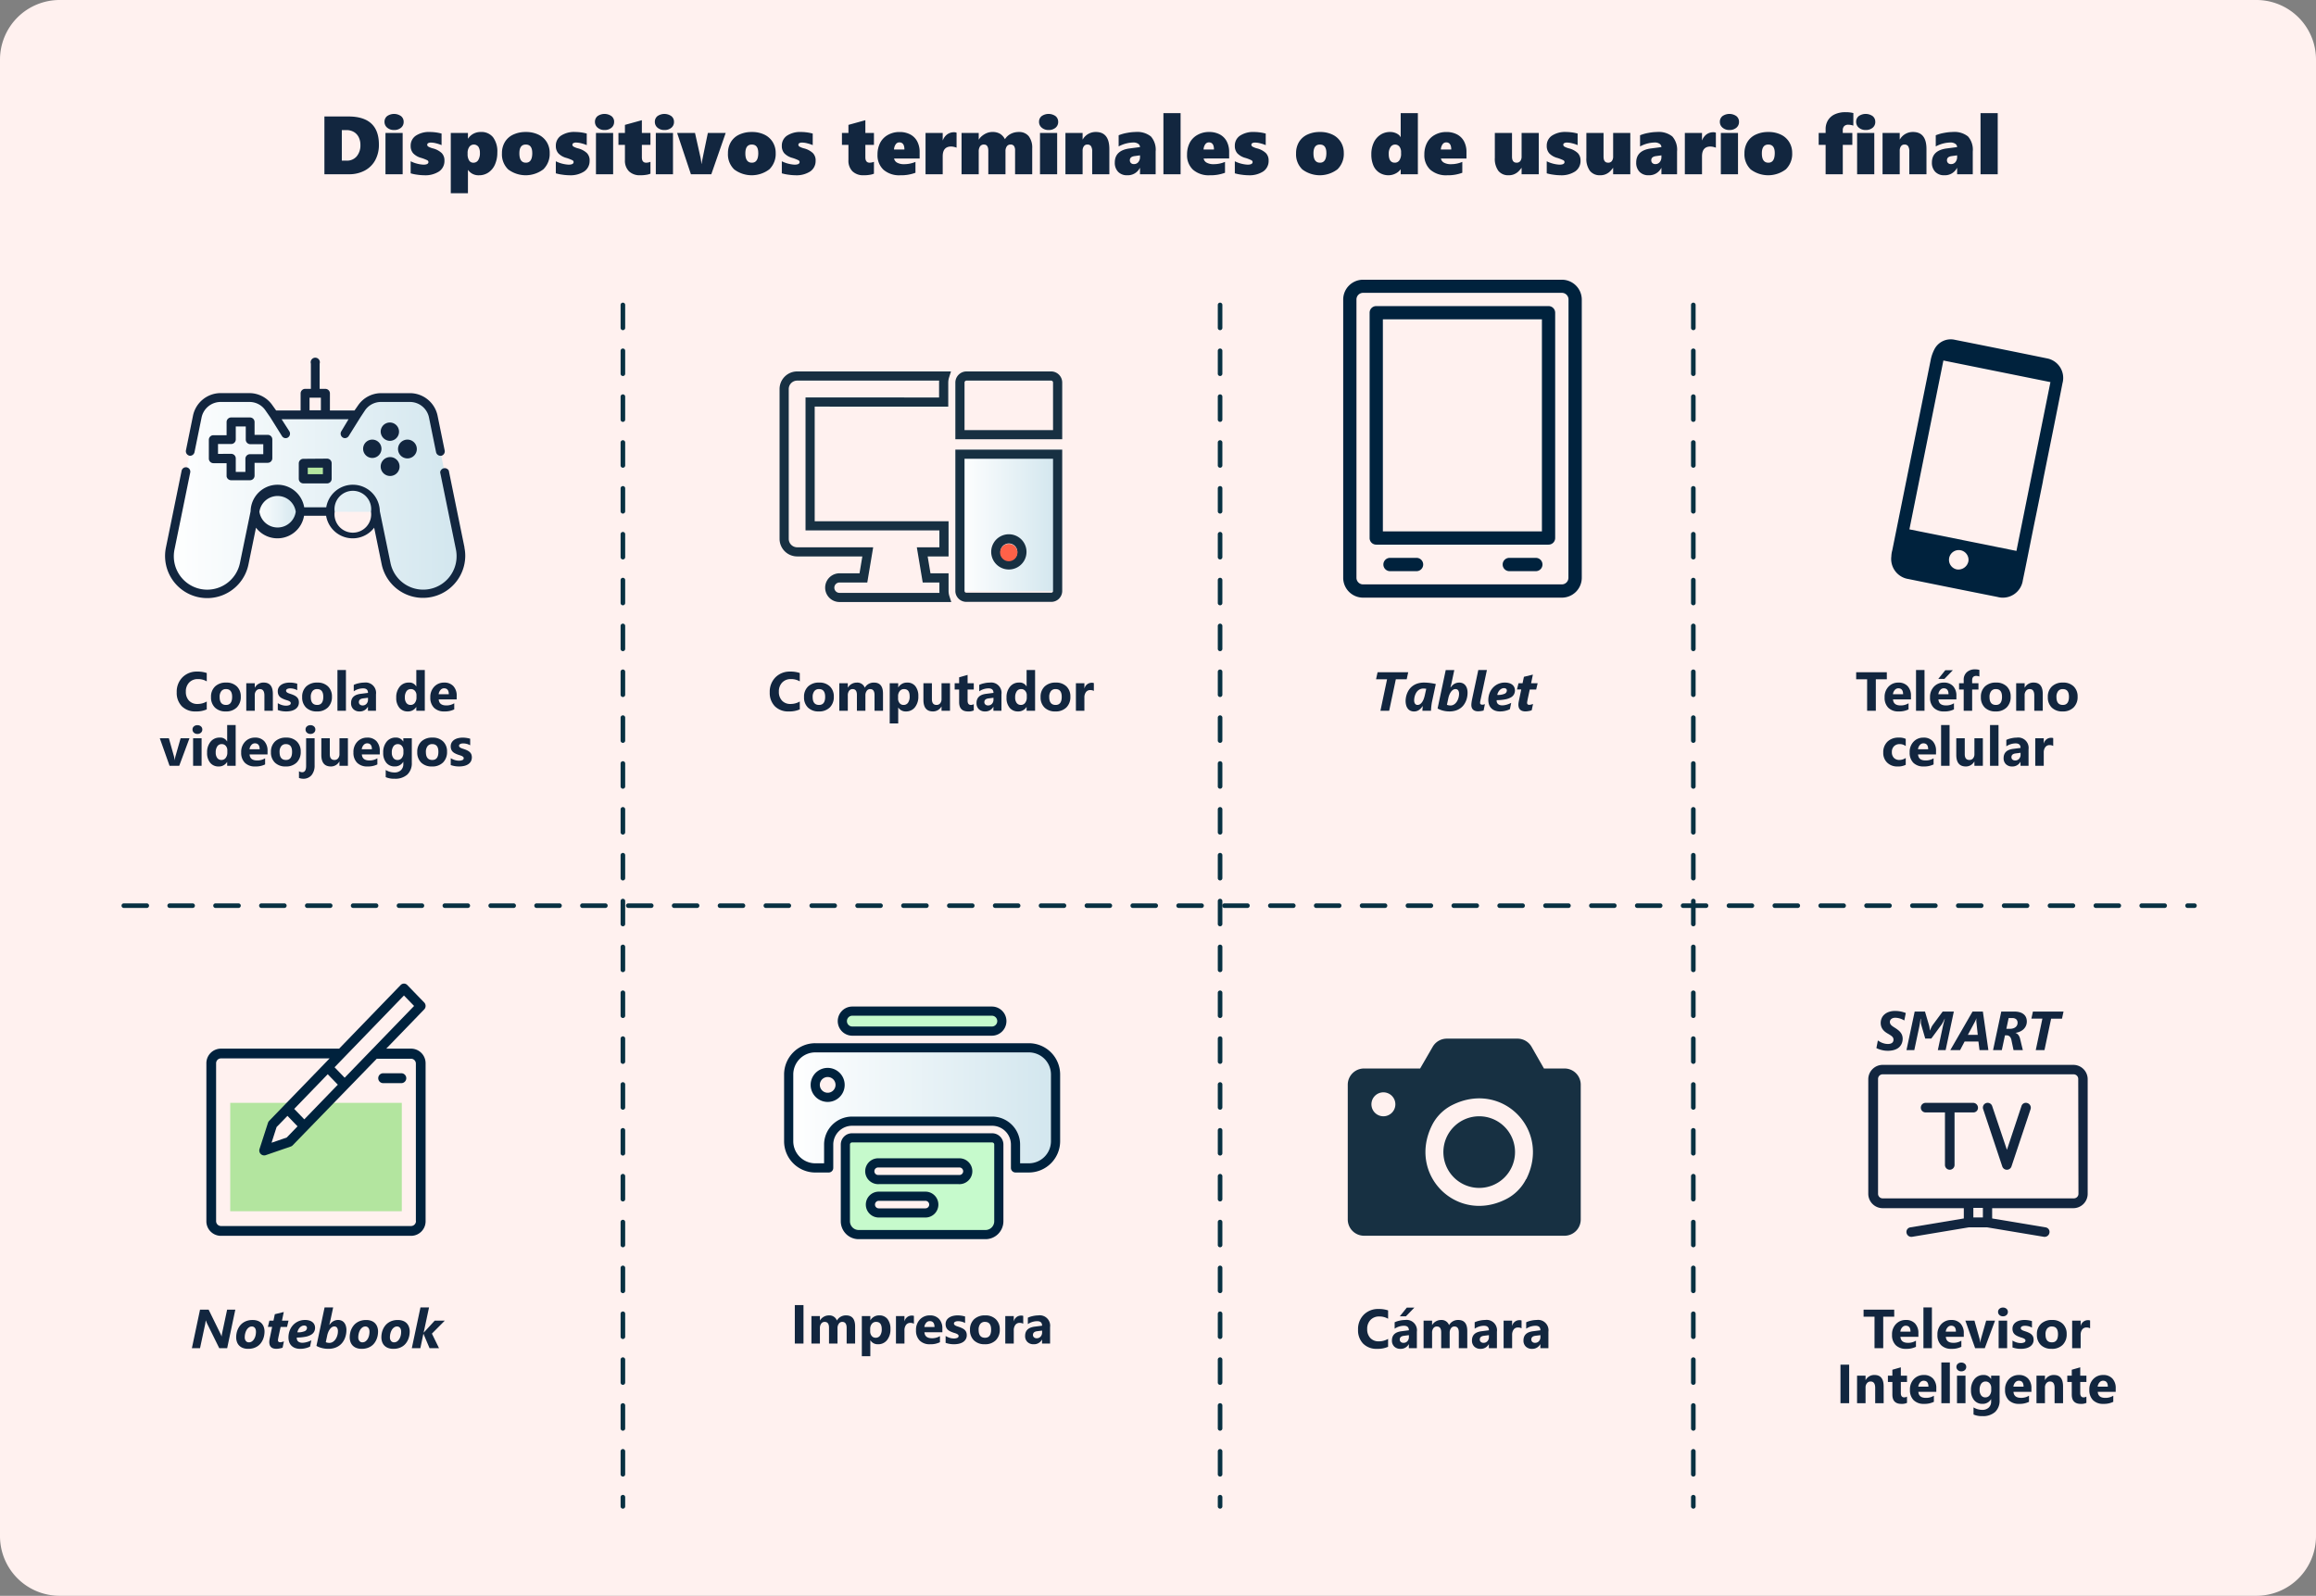 <svg xmlns="http://www.w3.org/2000/svg" xmlns:xlink="http://www.w3.org/1999/xlink" width="505" height="348" viewBox="0 0 505 348">
  <rect x="0" y="0" width="505" height="348" fill="#808080" stroke="none"/>
  <defs>
    <linearGradient id="linear-gradient" y1="0.499" x2="1" y2="0.499" gradientUnits="objectBoundingBox">
      <stop offset="0" stop-color="#fff"/>
      <stop offset="1" stop-color="#d2e6ee"/>
    </linearGradient>
    <linearGradient id="linear-gradient-2" x1="0" y1="0.5" x2="1" y2="0.5" xlink:href="#linear-gradient"/>
    <linearGradient id="linear-gradient-5" x1="0" y1="0.5" x2="1" y2="0.5" xlink:href="#linear-gradient"/>
  </defs>
  <g id="Grupo_1044832" data-name="Grupo 1044832" transform="translate(-810 -2037)">
    <path id="Trazado_773068" data-name="Trazado 773068" d="M13,0H492a13,13,0,0,1,13,13V335a13,13,0,0,1-13,13H13A13,13,0,0,1,0,335V13A13,13,0,0,1,13,0Z" transform="translate(810 2037)" fill="#fff1ef"/>
    <path id="Trazado_118062" data-name="Trazado 118062" d="M200.94,71.88l-5.88-28.77A5.17,5.17,0,0,0,190,39h-6.32a5.17,5.17,0,0,0-4.25,2.23l-1.07,1.54h-18l-1.07-1.54A5.17,5.17,0,0,0,155,39h-6.32a5.17,5.17,0,0,0-5.07,4.14l-5.88,28.77a8.243,8.243,0,0,0,16.15,3.31l2.34-11.33h26.25l2.34,11.33a8.243,8.243,0,0,0,16.15-3.31Z" transform="translate(709.408 2084.727)" fill="url(#linear-gradient)"/>
    <path id="Trazado_773081" data-name="Trazado 773081" d="M4.92,0A4.92,4.92,0,1,1,0,4.92,4.92,4.92,0,0,1,4.92,0Z" transform="translate(865.608 2143.666)" fill="url(#linear-gradient-2)"/>
    <path id="Trazado_773082" data-name="Trazado 773082" d="M4.92,0A4.92,4.92,0,1,1,0,4.92,4.92,4.92,0,0,1,4.92,0Z" transform="translate(882.018 2143.666)" fill="url(#linear-gradient-2)"/>
    <path id="Trazado_118064" data-name="Trazado 118064" d="M166.74,53.29h5.17v3.36h-5.17Z" transform="translate(709.408 2084.727)" fill="#b3e59f"/>
    <path id="Trazado_118065" data-name="Trazado 118065" d="M201.88,71.69,198.45,54.9a1,1,0,0,0-1.88.39L200,72.07a7.428,7.428,0,0,1,.15,1.48A7.28,7.28,0,0,1,185.73,75l-2.32-11.25a5.88,5.88,0,0,0-11.68-.85h-4.81a5.88,5.88,0,0,0-11.68.85L152.92,75a7.284,7.284,0,1,1-14.27-2.93l3.42-16.75a.959.959,0,1,0-1.88-.38l-3.42,16.75a9.184,9.184,0,0,0,18,3.66l1.64-8a5.88,5.88,0,0,0,10.48-2.6h4.81a5.88,5.88,0,0,0,10.48,2.6l1.64,8a9.21,9.21,0,0,0,18.22-1.84,9,9,0,0,0-.19-1.86Zm-36.8-7.82a4,4,0,0,1-7.92,0h0a4,4,0,0,1,7.92,0Zm16.41,0a4,4,0,1,1-7.92,0h0a4,4,0,1,1,7.92,0Z" transform="translate(709.408 2084.727)" fill="#12263f"/>
    <path id="Trazado_118066" data-name="Trazado 118066" d="M141.85,51.65A1,1,0,0,0,143,50.9l1.55-7.6a4.24,4.24,0,0,1,4.13-3.37H155a4.2,4.2,0,0,1,3.46,1.82l1.05,1.51,2.56,4.1a.94.94,0,0,0,1.32.31,1,1,0,0,0,.31-1.32L162,43.7h14.59L175,46.35a1,1,0,0,0,.31,1.32.94.94,0,0,0,.5.15,1,1,0,0,0,.82-.46l2.56-4.1,1-1.51a4.21,4.21,0,0,1,3.47-1.82H190a4.24,4.24,0,0,1,4.13,3.37l1.55,7.6a1,1,0,0,0,.94.77h.19a1,1,0,0,0,.75-1.13L196,42.91a6.16,6.16,0,0,0-6-4.9h-6.32a6.1,6.1,0,0,0-5,2.65l-.78,1.12h-5.37V38.07a1,1,0,0,0-1-1h-1.24v-5.5a1,1,0,1,0-1.91,0v5.5h-1.24a1,1,0,0,0-1,1v3.71H160.8l-.8-1.12A6.12,6.12,0,0,0,155,38h-6.32a6.16,6.16,0,0,0-6,4.9l-1.55,7.61a1,1,0,0,0,.75,1.13ZM168.09,39h2.47v2.75h-2.47Z" transform="translate(709.408 2084.727)" fill="#12263f"/>
    <path id="Trazado_118067" data-name="Trazado 118067" d="M185.6,48.41a2,2,0,1,0-2-2,2.05,2.05,0,0,0,2,2Z" transform="translate(709.408 2084.727)" fill="#12263f"/>
    <path id="Trazado_118068" data-name="Trazado 118068" d="M185.6,56.07a2.06,2.06,0,1,0-2-2,2.06,2.06,0,0,0,2,2Z" transform="translate(709.408 2084.727)" fill="#12263f"/>
    <path id="Trazado_118069" data-name="Trazado 118069" d="M189.43,52.24a2.05,2.05,0,1,0-2.05-2.05A2.05,2.05,0,0,0,189.43,52.24Z" transform="translate(709.408 2084.727)" fill="#12263f"/>
    <path id="Trazado_118070" data-name="Trazado 118070" d="M181.77,48.14a2,2,0,1,0,2,2A2,2,0,0,0,181.77,48.14Z" transform="translate(709.408 2084.727)" fill="#12263f"/>
    <path id="Trazado_118071" data-name="Trazado 118071" d="M151,57h4.1a1,1,0,0,0,1-1V53.2h2.87a1,1,0,0,0,1-1V48.1a1,1,0,0,0-1-1H156.1V44.31a1,1,0,0,0-1-1H151a1,1,0,0,0-1,1v2.87h-2.87a1,1,0,0,0-1,1v4.1a1,1,0,0,0,1,1H150v2.87a1,1,0,0,0,1,.85Zm-2.87-5.75V49.1H151a1,1,0,0,0,1-1V45.27h2.18v2.87a1,1,0,0,0,1,1H158v2.18h-2.9a1,1,0,0,0-1,1v2.87H152V52.24a1,1,0,0,0-1-1Z" transform="translate(709.408 2084.727)" fill="#12263f"/>
    <path id="Trazado_118072" data-name="Trazado 118072" d="M166.74,52.33a1,1,0,0,0-1,1v3.36a1,1,0,0,0,1,1h5.17a1,1,0,0,0,1-1v-3.4a1,1,0,0,0-1-1ZM171,55.69h-3.3V54.25H171Z" transform="translate(709.408 2084.727)" fill="#12263f"/>
    <path id="Trazado_118077" data-name="Trazado 118077" d="M87,160.34a1,1,0,0,0-1.32.65l-3.17,9.54L79.3,161a1.039,1.039,0,1,0-1.97.66l4.17,12.5a1.059,1.059,0,0,0,2,0l4.17-12.5a1.06,1.06,0,0,0-.67-1.32Z" transform="translate(1165.096 2117.222)" fill="#12263f"/>
    <path id="Trazado_118078" data-name="Trazado 118078" d="M97.05,152H55.41a3.14,3.14,0,0,0-3.13,3.12v25a3.14,3.14,0,0,0,3.13,3.13h17.7v2.24l-11.63,1.94a1,1,0,0,0-.86,1.2,1.06,1.06,0,0,0,1,.87h.17l12.41-2.07h4l12.41,2.07h.17a1.06,1.06,0,0,0,1-.87,1,1,0,0,0-.86-1.2l-11.63-1.94v-2.24h17.7a3.14,3.14,0,0,0,3.13-3.13v-25A3.13,3.13,0,0,0,97.05,152ZM77.27,185.27H75.19v-2.08h2.08Zm20.84-5.21h0a1,1,0,0,1-1,1.05H55.41a1,1,0,0,1-1-1.05v-25a1,1,0,0,1,1-1H97.06a1,1,0,0,1,1,1Z" transform="translate(1165.096 2117.222)" fill="#12263f"/>
    <path id="Trazado_118080" data-name="Trazado 118080" d="M75.18,160.28H64.78a1.045,1.045,0,1,0,0,2.09H69v11.45a1.045,1.045,0,0,0,2.09,0V162.37H75.2a1,1,0,0,0,1-1.05,1.07,1.07,0,0,0-1.02-1.04Z" transform="translate(1165.096 2117.222)" fill="#12263f"/>
    <path id="Trazado_773075" data-name="Trazado 773075" d="M0,0H21.3V29.08H0Z" transform="translate(1019.314 2136.85)" fill="url(#linear-gradient-2)"/>
    <path id="Trazado_118081" data-name="Trazado 118081" d="M321.907,34.75H340.37a2.423,2.423,0,0,1,2.42,2.42V49.54h-23.3V37.163A2.44,2.44,0,0,1,321.9,34.75ZM340.79,47.54V37.17a.42.42,0,0,0-.42-.42H321.915a.432.432,0,0,0-.425.425V47.54Z" transform="translate(698.824 2083.25)" fill="#173042"/>
    <path id="Trazado_118082" data-name="Trazado 118082" d="M285,34.75h33.54l-.417,1.3a3.847,3.847,0,0,0-.183,1.122V42.43l-29.12-.01v25h29.19V75.1h-4.559l.616,3.68h3.943v3.9a3.647,3.647,0,0,0,.173,1.053l.417,1.3H294.23a3.13,3.13,0,1,1,0-6.26h4.363l.615-3.68H285a3.844,3.844,0,0,1-3.84-3.84V38.59A3.844,3.844,0,0,1,285,34.75Zm30.959,2H285a1.842,1.842,0,0,0-1.84,1.84V71.26A1.842,1.842,0,0,0,285,73.1h16.571l-1.285,7.68H294.23a1.13,1.13,0,1,0,0,2.26h21.795q-.012-.168-.015-.336V80.78h-3.637l-1.285-7.68h4.921V69.42H286.82v-29l29.12.01V37.158Q315.942,36.954,315.959,36.75ZM319.49,51.8h23.3V82.671a2.4,2.4,0,0,1-.74,1.674,2.371,2.371,0,0,1-1.693.655h-18.48a2.391,2.391,0,0,1-2.385-2.253l0-.057Zm21.3,2h-19.3V82.653a.39.39,0,0,0,.387.348H340.41a.378.378,0,0,0,.262-.1.383.383,0,0,0,.118-.26Zm-9.63,16.46h.009a3.84,3.84,0,0,1-.009,7.68h-.027a3.84,3.84,0,0,1,.027-7.68Zm0,5.68a1.828,1.828,0,0,0,1.3-.534,1.84,1.84,0,1,0-1.309.534Z" transform="translate(698.824 2083.25)" fill="#173042"/>
    <path id="Trazado_773076" data-name="Trazado 773076" d="M1.89,0A1.89,1.89,0,1,1,0,1.89,1.89,1.89,0,0,1,1.89,0Z" transform="translate(1028.074 2155.609)" fill="#ff6148"/>
    <path id="Trazado_118083" data-name="Trazado 118083" d="M199.87,366.56H153.32a5.81,5.81,0,0,0-5.82,5.82v14.55a5.82,5.82,0,0,0,5.82,5.82h2.9v-5.1a5.11,5.11,0,0,1,5.1-5.09h30.55a5.1,5.1,0,0,1,5.09,5.09v5.1h2.91a5.83,5.83,0,0,0,5.82-5.82V372.38a5.82,5.82,0,0,0-5.82-5.82ZM156,377.36a2.7,2.7,0,1,1,1.919-.791,2.71,2.71,0,0,1-1.919.791Z" transform="translate(834.471 1898.939)" fill="url(#linear-gradient-5)"/>
    <path id="Trazado_118083_-_Contorno" data-name="Trazado 118083 - Contorno" d="M153.31,365.56h46.56a6.82,6.82,0,0,1,6.82,6.82v14.55a6.83,6.83,0,0,1-6.818,6.82H196.96a1,1,0,0,1-1-1v-5.1a4.108,4.108,0,0,0-4.092-4.09H161.32a4.119,4.119,0,0,0-4.1,4.094v5.1a1,1,0,0,1-1,1h-2.9a6.82,6.82,0,0,1-6.82-6.82V372.38a6.855,6.855,0,0,1,1.995-4.825A6.765,6.765,0,0,1,153.31,365.56Zm46.56,26.19a4.839,4.839,0,0,0,4.82-4.822V372.38a4.82,4.82,0,0,0-4.82-4.82H153.31a4.778,4.778,0,0,0-3.4,1.409,4.842,4.842,0,0,0-1.409,3.409V386.93a4.82,4.82,0,0,0,4.82,4.82h1.9v-4.1a6.11,6.11,0,0,1,6.1-6.09H191.87a6.112,6.112,0,0,1,6.09,6.088v4.1ZM156,370.94a3.714,3.714,0,0,1,2.626,6.336,3.676,3.676,0,0,1-2.616,1.084H156a3.71,3.71,0,0,1,0-7.42Zm.013,5.42h0a1.689,1.689,0,0,0,1.2-.5,1.714,1.714,0,1,0-1.212.5Z" transform="translate(834.471 1898.939)" fill="#00223d"/>
    <path id="Trazado_118084" data-name="Trazado 118084" d="M191.8,358.56H161.38a2.18,2.18,0,0,0,0,4.36H191.8a2.18,2.18,0,1,0,0-4.36Zm.07,27.64H161.32a1.45,1.45,0,0,0-1.46,1.45v16.74a2.9,2.9,0,0,0,2.91,2.9h27.64a2.9,2.9,0,0,0,2.91-2.9V387.65a1.45,1.45,0,0,0-1.45-1.45Zm-14.55,16.37H167.14a1.82,1.82,0,1,1,0-3.64h10.18a1.82,1.82,0,1,1,0,3.64Zm7.27-7.28H167.14a1.82,1.82,0,1,1,0-3.63h17.45a1.82,1.82,0,1,1,0,3.63Z" transform="translate(834.471 1898.939)" fill="#c6facc"/>
    <path id="Trazado_118084_-_Contorno" data-name="Trazado 118084 - Contorno" d="M161.38,357.56H191.8a3.18,3.18,0,1,1,0,6.36H161.38a3.18,3.18,0,0,1,0-6.36Zm30.42,4.36a1.18,1.18,0,0,0,0-2.36H161.38a1.18,1.18,0,0,0,0,2.36ZM161.31,385.2h30.56a2.45,2.45,0,0,1,2.45,2.45v16.74a3.926,3.926,0,0,1-1.147,2.762,3.875,3.875,0,0,1-2.753,1.138H162.76a3.875,3.875,0,0,1-2.753-1.138,3.926,3.926,0,0,1-1.147-2.762V387.65a2.466,2.466,0,0,1,.724-1.738A2.435,2.435,0,0,1,161.31,385.2Zm.01,2h-.01a.447.447,0,0,0-.317.131.453.453,0,0,0-.133.319v16.74a1.913,1.913,0,0,0,.559,1.346,1.888,1.888,0,0,0,1.341.554h27.66a1.888,1.888,0,0,0,1.341-.554,1.913,1.913,0,0,0,.559-1.346V387.65a.451.451,0,0,0-.45-.45Zm5.685,3.455c.056,0,.112,0,.168.005h17.384c.056,0,.112-.005.168-.005a2.82,2.82,0,0,1,0,5.64c-.056,0-.112,0-.168-.005H167.173a2.84,2.84,0,0,1-2.574-1.345,2.82,2.82,0,0,1,2.406-4.29Zm17.585,2.005H167.14l-.074,0a.827.827,0,0,0-.76.39.817.817,0,0,0,0,.855.827.827,0,0,0,.761.39l.074,0h17.45l.073,0a.82.82,0,1,0,0-1.635Zm-17.45,5.27h10.18a2.82,2.82,0,0,1,0,5.64H167.14a2.82,2.82,0,1,1,0-5.64Zm10.18,3.64a.82.82,0,0,0,0-1.64H167.14a.82.82,0,0,0,0,1.64Z" transform="translate(834.471 1898.939)" fill="#00223d"/>
    <path id="Path_123108" data-name="Path 123108" d="M418.46,293.73l-1.42,7c-1,4.79-1.91,9.59-2.92,14.38a4.4,4.4,0,0,1-5.52,3.63q-9.72-1.93-19.43-3.91a4.42,4.42,0,0,1-3.71-5,.679.679,0,0,1,0-.14,5.68,5.68,0,0,1,.2-1.14q4.17-20.68,8.35-41.37a8.65,8.65,0,0,1,.82-2.42,4,4,0,0,1,4.45-2.1q10.09,2,20.18,4.07a4.34,4.34,0,0,1,3.31,5.4c-1.37,7-2.8,14-4.21,21Zm1.68-21.84-23.34-4.71L389.39,304l23.34,4.7Zm-17.88,39.05a2.13,2.13,0,1,0-2.57,1.79,2.23,2.23,0,0,0,2.57-1.79Z" transform="translate(836.953 1848.438)" fill="#00223d"/>
    <path id="Trazado_773072" data-name="Trazado 773072" d="M7.81,0A7.81,7.81,0,1,1,0,7.81,7.81,7.81,0,0,1,7.81,0Z" transform="translate(1124.728 2280.432)" fill="#173042"/>
    <path id="Trazado_118085" data-name="Trazado 118085" d="M103.49,284.81H99l-2.7-4.73a3.55,3.55,0,0,0-3.07-1.78H77.81a3.54,3.54,0,0,0-3.07,1.78L72,284.81H59.76a3.54,3.54,0,0,0-3.54,3.53v29.4a3.55,3.55,0,0,0,3.54,3.54h43.73a3.54,3.54,0,0,0,3.53-3.54v-29.4a3.53,3.53,0,0,0-3.53-3.53ZM64,295.23a2.61,2.61,0,1,1,2.6-2.61A2.61,2.61,0,0,1,64,295.23Zm31.1,13.71a9.93,9.93,0,0,1-4.37,4.37C80,318.75,69.17,308,74.61,297.15A9.9,9.9,0,0,1,79,292.78c10.81-5.44,21.59,5.33,16.14,16.16Z" transform="translate(1047.657 1985.201)" fill="#173042"/>
    <path id="Trazado_118086" data-name="Trazado 118086" d="M318.93,381.62H302.65l-8.22,8.5-5.51,1.9,1.83-5.7,4.55-4.7H281.52v23.63h37.41Z" transform="translate(578.681 1895.881)" fill="#b3e59f" fill-rule="evenodd"/>
    <path id="Trazado_118087" data-name="Trazado 118087" d="M321,369.8h-5.46l8.27-8.55a1.09,1.09,0,0,0,0-1.52l-3.67-3.79a1,1,0,0,0-1.47,0l-13.4,13.86H279.44a3.18,3.18,0,0,0-3.12,3.22V407.4a3.17,3.17,0,0,0,3.12,3.22H321a3.17,3.17,0,0,0,3.12-3.22V373A3.18,3.18,0,0,0,321,369.8Zm-1.6-11.59,2.21,2.28-15.14,15.65-2.2-2.28ZM294,384.46l2.2,2.28-2.36,2.44-3.31,1.14,1.1-3.42Zm3.67.76-2.2-2.28,7.31-7.56,2.2,2.28Zm24.35,22.18a1.07,1.07,0,0,1-1,1.08H279.44a1.07,1.07,0,0,1-1-1.08V373a1.06,1.06,0,0,1,1-1.07h23.75L290,385.56a1.12,1.12,0,0,0-.25.42l-1.84,5.7a1.07,1.07,0,0,0,1.32,1.36l5.51-1.9a1,1,0,0,0,.4-.26L313.47,372H321a1.06,1.06,0,0,1,1,1.07V407.4Z" transform="translate(578.681 1895.881)" fill="#00223d"/>
    <path id="Trazado_118089" data-name="Trazado 118089" d="M318.93,375.17h-4.16a1.08,1.08,0,0,0,0,2.15h4.16a1.08,1.08,0,0,0,0-2.15Z" transform="translate(578.681 1895.881)" fill="#00223d"/>
    <path id="Trazado_118090" data-name="Trazado 118090" d="M385.54,192.66h-5.78a1.45,1.45,0,0,0,0,2.89h5.78a1.45,1.45,0,1,0,0-2.89Z" transform="translate(733.213 1966)" fill="#00223d"/>
    <path id="Trazado_118091" data-name="Trazado 118091" d="M411.55,192.66h-5.78a1.45,1.45,0,0,0,0,2.89h5.78a1.45,1.45,0,1,0,0-2.89Z" transform="translate(733.213 1966)" fill="#00223d"/>
    <path id="Trazado_118092" data-name="Trazado 118092" d="M414.44,137.75H376.87a1.44,1.44,0,0,0-1.44,1.44v49.14a1.43,1.43,0,0,0,1.44,1.44h37.57a1.44,1.44,0,0,0,1.45-1.44V139.19A1.45,1.45,0,0,0,414.44,137.75ZM413,186.88H378.32V140.64H413Z" transform="translate(733.213 1966)" fill="#00223d"/>
    <path id="Trazado_118093" data-name="Trazado 118093" d="M417.33,132H374a4.33,4.33,0,0,0-4.33,4.33V197a4.33,4.33,0,0,0,4.33,4.33h43.35a4.34,4.34,0,0,0,4.34-4.33V136.3A4.34,4.34,0,0,0,417.33,132Zm1.45,65a1.44,1.44,0,0,1-1.45,1.44H374a1.44,1.44,0,0,1-1.44-1.44V136.3a1.45,1.45,0,0,1,1.44-1.44h43.35a1.45,1.45,0,0,1,1.45,1.44Z" transform="translate(733.213 1966)" fill="#00223d"/>
    <path id="Línea_1818" data-name="Línea 1818" d="M0,262.5a.5.5,0,0,1-.5-.5v-2a.5.5,0,0,1,.5-.5.5.5,0,0,1,.5.5v2A.5.5,0,0,1,0,262.5Zm0-7a.5.5,0,0,1-.5-.5v-5a.5.5,0,0,1,.5-.5.5.5,0,0,1,.5.5v5A.5.5,0,0,1,0,255.5Zm0-10a.5.5,0,0,1-.5-.5v-5a.5.5,0,0,1,.5-.5.5.5,0,0,1,.5.5v5A.5.5,0,0,1,0,245.5Zm0-10a.5.5,0,0,1-.5-.5v-5a.5.5,0,0,1,.5-.5.5.5,0,0,1,.5.5v5A.5.5,0,0,1,0,235.5Zm0-10a.5.5,0,0,1-.5-.5v-5a.5.5,0,0,1,.5-.5.5.5,0,0,1,.5.5v5A.5.5,0,0,1,0,225.5Zm0-10a.5.5,0,0,1-.5-.5v-5a.5.5,0,0,1,.5-.5.5.5,0,0,1,.5.5v5A.5.5,0,0,1,0,215.5Zm0-10a.5.5,0,0,1-.5-.5v-5a.5.5,0,0,1,.5-.5.5.5,0,0,1,.5.5v5A.5.5,0,0,1,0,205.5Zm0-10a.5.5,0,0,1-.5-.5v-5a.5.5,0,0,1,.5-.5.5.5,0,0,1,.5.5v5A.5.5,0,0,1,0,195.5Zm0-10a.5.5,0,0,1-.5-.5v-5a.5.5,0,0,1,.5-.5.5.5,0,0,1,.5.5v5A.5.5,0,0,1,0,185.5Zm0-10a.5.5,0,0,1-.5-.5v-5a.5.5,0,0,1,.5-.5.5.5,0,0,1,.5.5v5A.5.5,0,0,1,0,175.5Zm0-10a.5.5,0,0,1-.5-.5v-5a.5.5,0,0,1,.5-.5.5.5,0,0,1,.5.5v5A.5.5,0,0,1,0,165.5Zm0-10a.5.5,0,0,1-.5-.5v-5a.5.5,0,0,1,.5-.5.5.5,0,0,1,.5.5v5A.5.5,0,0,1,0,155.5Zm0-10a.5.5,0,0,1-.5-.5v-5a.5.5,0,0,1,.5-.5.5.5,0,0,1,.5.5v5A.5.5,0,0,1,0,145.5Zm0-10a.5.5,0,0,1-.5-.5v-5a.5.5,0,0,1,.5-.5.5.5,0,0,1,.5.5v5A.5.5,0,0,1,0,135.5Zm0-10a.5.5,0,0,1-.5-.5v-5a.5.5,0,0,1,.5-.5.5.5,0,0,1,.5.5v5A.5.5,0,0,1,0,125.5Zm0-10a.5.5,0,0,1-.5-.5v-5a.5.5,0,0,1,.5-.5.5.5,0,0,1,.5.5v5A.5.5,0,0,1,0,115.5Zm0-10a.5.5,0,0,1-.5-.5v-5a.5.5,0,0,1,.5-.5.5.5,0,0,1,.5.5v5A.5.5,0,0,1,0,105.5Zm0-10A.5.5,0,0,1-.5,95V90a.5.5,0,0,1,.5-.5.5.5,0,0,1,.5.5v5A.5.5,0,0,1,0,95.5Zm0-10A.5.5,0,0,1-.5,85V80a.5.5,0,0,1,.5-.5.5.5,0,0,1,.5.5v5A.5.5,0,0,1,0,85.5Zm0-10A.5.5,0,0,1-.5,75V70a.5.5,0,0,1,.5-.5.5.5,0,0,1,.5.5v5A.5.5,0,0,1,0,75.5Zm0-10A.5.5,0,0,1-.5,65V60a.5.5,0,0,1,.5-.5.5.5,0,0,1,.5.5v5A.5.5,0,0,1,0,65.5Zm0-10A.5.5,0,0,1-.5,55V50a.5.5,0,0,1,.5-.5.5.5,0,0,1,.5.5v5A.5.5,0,0,1,0,55.5Zm0-10A.5.5,0,0,1-.5,45V40a.5.5,0,0,1,.5-.5.5.5,0,0,1,.5.5v5A.5.5,0,0,1,0,45.5Zm0-10A.5.5,0,0,1-.5,35V30a.5.5,0,0,1,.5-.5.5.5,0,0,1,.5.5v5A.5.5,0,0,1,0,35.5Zm0-10A.5.5,0,0,1-.5,25V20a.5.5,0,0,1,.5-.5.5.5,0,0,1,.5.5v5A.5.5,0,0,1,0,25.5Zm0-10A.5.5,0,0,1-.5,15V10A.5.5,0,0,1,0,9.5a.5.5,0,0,1,.5.5v5A.5.5,0,0,1,0,15.5Zm0-10A.5.5,0,0,1-.5,5V0A.5.5,0,0,1,0-.5.5.5,0,0,1,.5,0V5A.5.5,0,0,1,0,5.5Z" transform="translate(945.82 2103.5)" fill="#083142"/>
    <path id="Línea_1821" data-name="Línea 1821" d="M451.5.5H450a.5.5,0,0,1-.5-.5.5.5,0,0,1,.5-.5h1.5a.5.5,0,0,1,.5.5A.5.5,0,0,1,451.5.5ZM445,.5h-5a.5.5,0,0,1-.5-.5.5.5,0,0,1,.5-.5h5a.5.5,0,0,1,.5.5A.5.5,0,0,1,445,.5Zm-10,0h-5a.5.5,0,0,1-.5-.5.5.5,0,0,1,.5-.5h5a.5.5,0,0,1,.5.5A.5.5,0,0,1,435,.5Zm-10,0h-5a.5.5,0,0,1-.5-.5.5.5,0,0,1,.5-.5h5a.5.5,0,0,1,.5.5A.5.5,0,0,1,425,.5Zm-10,0h-5a.5.5,0,0,1-.5-.5.5.5,0,0,1,.5-.5h5a.5.5,0,0,1,.5.5A.5.5,0,0,1,415,.5Zm-10,0h-5a.5.5,0,0,1-.5-.5.5.5,0,0,1,.5-.5h5a.5.5,0,0,1,.5.5A.5.5,0,0,1,405,.5Zm-10,0h-5a.5.5,0,0,1-.5-.5.5.5,0,0,1,.5-.5h5a.5.5,0,0,1,.5.5A.5.5,0,0,1,395,.5Zm-10,0h-5a.5.5,0,0,1-.5-.5.5.5,0,0,1,.5-.5h5a.5.5,0,0,1,.5.5A.5.5,0,0,1,385,.5Zm-10,0h-5a.5.5,0,0,1-.5-.5.5.5,0,0,1,.5-.5h5a.5.5,0,0,1,.5.5A.5.5,0,0,1,375,.5Zm-10,0h-5a.5.5,0,0,1-.5-.5.5.5,0,0,1,.5-.5h5a.5.5,0,0,1,.5.5A.5.5,0,0,1,365,.5Zm-10,0h-5a.5.5,0,0,1-.5-.5.5.5,0,0,1,.5-.5h5a.5.5,0,0,1,.5.5A.5.5,0,0,1,355,.5Zm-10,0h-5a.5.5,0,0,1-.5-.5.5.5,0,0,1,.5-.5h5a.5.5,0,0,1,.5.5A.5.5,0,0,1,345,.5Zm-10,0h-5a.5.5,0,0,1-.5-.5.5.5,0,0,1,.5-.5h5a.5.5,0,0,1,.5.5A.5.5,0,0,1,335,.5Zm-10,0h-5a.5.5,0,0,1-.5-.5.5.5,0,0,1,.5-.5h5a.5.5,0,0,1,.5.5A.5.5,0,0,1,325,.5Zm-10,0h-5a.5.5,0,0,1-.5-.5.5.5,0,0,1,.5-.5h5a.5.5,0,0,1,.5.5A.5.5,0,0,1,315,.5Zm-10,0h-5a.5.5,0,0,1-.5-.5.5.5,0,0,1,.5-.5h5a.5.5,0,0,1,.5.5A.5.5,0,0,1,305,.5Zm-10,0h-5a.5.5,0,0,1-.5-.5.5.5,0,0,1,.5-.5h5a.5.5,0,0,1,.5.5A.5.5,0,0,1,295,.5Zm-10,0h-5a.5.5,0,0,1-.5-.5.5.5,0,0,1,.5-.5h5a.5.5,0,0,1,.5.5A.5.5,0,0,1,285,.5Zm-10,0h-5a.5.5,0,0,1-.5-.5.5.5,0,0,1,.5-.5h5a.5.5,0,0,1,.5.5A.5.5,0,0,1,275,.5Zm-10,0h-5a.5.5,0,0,1-.5-.5.5.5,0,0,1,.5-.5h5a.5.5,0,0,1,.5.5A.5.5,0,0,1,265,.5Zm-10,0h-5a.5.5,0,0,1-.5-.5.5.5,0,0,1,.5-.5h5a.5.5,0,0,1,.5.5A.5.5,0,0,1,255,.5Zm-10,0h-5a.5.5,0,0,1-.5-.5.5.5,0,0,1,.5-.5h5a.5.5,0,0,1,.5.5A.5.5,0,0,1,245,.5Zm-10,0h-5a.5.5,0,0,1-.5-.5.5.5,0,0,1,.5-.5h5a.5.5,0,0,1,.5.5A.5.5,0,0,1,235,.5Zm-10,0h-5a.5.5,0,0,1-.5-.5.5.5,0,0,1,.5-.5h5a.5.5,0,0,1,.5.5A.5.5,0,0,1,225,.5Zm-10,0h-5a.5.5,0,0,1-.5-.5.5.5,0,0,1,.5-.5h5a.5.5,0,0,1,.5.5A.5.5,0,0,1,215,.5Zm-10,0h-5a.5.5,0,0,1-.5-.5.5.5,0,0,1,.5-.5h5a.5.5,0,0,1,.5.5A.5.5,0,0,1,205,.5Zm-10,0h-5a.5.5,0,0,1-.5-.5.5.5,0,0,1,.5-.5h5a.5.5,0,0,1,.5.5A.5.5,0,0,1,195,.5Zm-10,0h-5a.5.5,0,0,1-.5-.5.5.5,0,0,1,.5-.5h5a.5.5,0,0,1,.5.5A.5.5,0,0,1,185,.5Zm-10,0h-5a.5.5,0,0,1-.5-.5.5.5,0,0,1,.5-.5h5a.5.5,0,0,1,.5.5A.5.5,0,0,1,175,.5Zm-10,0h-5a.5.5,0,0,1-.5-.5.5.5,0,0,1,.5-.5h5a.5.5,0,0,1,.5.5A.5.5,0,0,1,165,.5Zm-10,0h-5a.5.5,0,0,1-.5-.5.5.5,0,0,1,.5-.5h5a.5.5,0,0,1,.5.5A.5.5,0,0,1,155,.5Zm-10,0h-5a.5.5,0,0,1-.5-.5.5.5,0,0,1,.5-.5h5a.5.5,0,0,1,.5.5A.5.5,0,0,1,145,.5Zm-10,0h-5a.5.5,0,0,1-.5-.5.5.5,0,0,1,.5-.5h5a.5.5,0,0,1,.5.5A.5.5,0,0,1,135,.5Zm-10,0h-5a.5.5,0,0,1-.5-.5.5.5,0,0,1,.5-.5h5a.5.5,0,0,1,.5.5A.5.5,0,0,1,125,.5Zm-10,0h-5a.5.5,0,0,1-.5-.5.5.5,0,0,1,.5-.5h5a.5.5,0,0,1,.5.5A.5.5,0,0,1,115,.5Zm-10,0h-5a.5.5,0,0,1-.5-.5.5.5,0,0,1,.5-.5h5a.5.5,0,0,1,.5.5A.5.5,0,0,1,105,.5ZM95,.5H90a.5.5,0,0,1-.5-.5A.5.5,0,0,1,90-.5h5a.5.5,0,0,1,.5.5A.5.5,0,0,1,95,.5ZM85,.5H80a.5.5,0,0,1-.5-.5A.5.5,0,0,1,80-.5h5a.5.5,0,0,1,.5.5A.5.5,0,0,1,85,.5ZM75,.5H70a.5.5,0,0,1-.5-.5A.5.5,0,0,1,70-.5h5a.5.5,0,0,1,.5.5A.5.5,0,0,1,75,.5ZM65,.5H60a.5.5,0,0,1-.5-.5A.5.5,0,0,1,60-.5h5a.5.5,0,0,1,.5.5A.5.5,0,0,1,65,.5ZM55,.5H50a.5.5,0,0,1-.5-.5A.5.5,0,0,1,50-.5h5a.5.5,0,0,1,.5.5A.5.5,0,0,1,55,.5ZM45,.5H40a.5.5,0,0,1-.5-.5A.5.5,0,0,1,40-.5h5a.5.5,0,0,1,.5.5A.5.5,0,0,1,45,.5ZM35,.5H30a.5.5,0,0,1-.5-.5A.5.5,0,0,1,30-.5h5a.5.5,0,0,1,.5.5A.5.5,0,0,1,35,.5ZM25,.5H20a.5.5,0,0,1-.5-.5A.5.5,0,0,1,20-.5h5a.5.5,0,0,1,.5.5A.5.5,0,0,1,25,.5ZM15,.5H10A.5.5,0,0,1,9.5,0,.5.5,0,0,1,10-.5h5a.5.5,0,0,1,.5.5A.5.5,0,0,1,15,.5ZM5,.5H0A.5.5,0,0,1-.5,0,.5.5,0,0,1,0-.5H5a.5.5,0,0,1,.5.5A.5.5,0,0,1,5,.5Z" transform="translate(837 2234.5)" fill="#083142"/>
    <path id="Línea_1819" data-name="Línea 1819" d="M0,262.5a.5.5,0,0,1-.5-.5v-2a.5.5,0,0,1,.5-.5.5.5,0,0,1,.5.5v2A.5.5,0,0,1,0,262.5Zm0-7a.5.5,0,0,1-.5-.5v-5a.5.5,0,0,1,.5-.5.5.5,0,0,1,.5.5v5A.5.5,0,0,1,0,255.5Zm0-10a.5.5,0,0,1-.5-.5v-5a.5.5,0,0,1,.5-.5.5.5,0,0,1,.5.5v5A.5.5,0,0,1,0,245.5Zm0-10a.5.5,0,0,1-.5-.5v-5a.5.5,0,0,1,.5-.5.5.5,0,0,1,.5.5v5A.5.5,0,0,1,0,235.5Zm0-10a.5.5,0,0,1-.5-.5v-5a.5.5,0,0,1,.5-.5.5.5,0,0,1,.5.5v5A.5.5,0,0,1,0,225.5Zm0-10a.5.5,0,0,1-.5-.5v-5a.5.5,0,0,1,.5-.5.5.5,0,0,1,.5.5v5A.5.5,0,0,1,0,215.5Zm0-10a.5.5,0,0,1-.5-.5v-5a.5.5,0,0,1,.5-.5.5.5,0,0,1,.5.5v5A.5.5,0,0,1,0,205.5Zm0-10a.5.5,0,0,1-.5-.5v-5a.5.5,0,0,1,.5-.5.5.5,0,0,1,.5.5v5A.5.5,0,0,1,0,195.5Zm0-10a.5.5,0,0,1-.5-.5v-5a.5.5,0,0,1,.5-.5.5.5,0,0,1,.5.5v5A.5.5,0,0,1,0,185.5Zm0-10a.5.5,0,0,1-.5-.5v-5a.5.5,0,0,1,.5-.5.5.5,0,0,1,.5.5v5A.5.5,0,0,1,0,175.5Zm0-10a.5.5,0,0,1-.5-.5v-5a.5.5,0,0,1,.5-.5.5.5,0,0,1,.5.5v5A.5.5,0,0,1,0,165.5Zm0-10a.5.5,0,0,1-.5-.5v-5a.5.5,0,0,1,.5-.5.5.5,0,0,1,.5.5v5A.5.5,0,0,1,0,155.5Zm0-10a.5.5,0,0,1-.5-.5v-5a.5.5,0,0,1,.5-.5.5.5,0,0,1,.5.5v5A.5.5,0,0,1,0,145.5Zm0-10a.5.5,0,0,1-.5-.5v-5a.5.5,0,0,1,.5-.5.5.5,0,0,1,.5.5v5A.5.5,0,0,1,0,135.5Zm0-10a.5.5,0,0,1-.5-.5v-5a.5.5,0,0,1,.5-.5.5.5,0,0,1,.5.5v5A.5.5,0,0,1,0,125.5Zm0-10a.5.5,0,0,1-.5-.5v-5a.5.5,0,0,1,.5-.5.5.5,0,0,1,.5.5v5A.5.5,0,0,1,0,115.5Zm0-10a.5.5,0,0,1-.5-.5v-5a.5.5,0,0,1,.5-.5.5.5,0,0,1,.5.5v5A.5.5,0,0,1,0,105.5Zm0-10A.5.5,0,0,1-.5,95V90a.5.5,0,0,1,.5-.5.5.5,0,0,1,.5.5v5A.5.5,0,0,1,0,95.5Zm0-10A.5.5,0,0,1-.5,85V80a.5.5,0,0,1,.5-.5.5.5,0,0,1,.5.5v5A.5.5,0,0,1,0,85.5Zm0-10A.5.5,0,0,1-.5,75V70a.5.5,0,0,1,.5-.5.5.5,0,0,1,.5.5v5A.5.5,0,0,1,0,75.5Zm0-10A.5.5,0,0,1-.5,65V60a.5.5,0,0,1,.5-.5.5.5,0,0,1,.5.5v5A.5.5,0,0,1,0,65.5Zm0-10A.5.5,0,0,1-.5,55V50a.5.5,0,0,1,.5-.5.5.5,0,0,1,.5.5v5A.5.5,0,0,1,0,55.5Zm0-10A.5.5,0,0,1-.5,45V40a.5.5,0,0,1,.5-.5.5.5,0,0,1,.5.5v5A.5.5,0,0,1,0,45.5Zm0-10A.5.5,0,0,1-.5,35V30a.5.5,0,0,1,.5-.5.5.5,0,0,1,.5.5v5A.5.5,0,0,1,0,35.5Zm0-10A.5.5,0,0,1-.5,25V20a.5.5,0,0,1,.5-.5.5.5,0,0,1,.5.5v5A.5.5,0,0,1,0,25.5Zm0-10A.5.5,0,0,1-.5,15V10A.5.5,0,0,1,0,9.5a.5.5,0,0,1,.5.5v5A.5.5,0,0,1,0,15.5Zm0-10A.5.5,0,0,1-.5,5V0A.5.5,0,0,1,0-.5.5.5,0,0,1,.5,0V5A.5.5,0,0,1,0,5.5Z" transform="translate(1076.037 2103.5)" fill="#083142"/>
    <path id="Línea_1820" data-name="Línea 1820" d="M0,262.5a.5.5,0,0,1-.5-.5v-2a.5.5,0,0,1,.5-.5.5.5,0,0,1,.5.5v2A.5.5,0,0,1,0,262.5Zm0-7a.5.5,0,0,1-.5-.5v-5a.5.5,0,0,1,.5-.5.5.5,0,0,1,.5.5v5A.5.5,0,0,1,0,255.5Zm0-10a.5.5,0,0,1-.5-.5v-5a.5.5,0,0,1,.5-.5.5.5,0,0,1,.5.5v5A.5.5,0,0,1,0,245.5Zm0-10a.5.5,0,0,1-.5-.5v-5a.5.5,0,0,1,.5-.5.5.5,0,0,1,.5.5v5A.5.5,0,0,1,0,235.5Zm0-10a.5.5,0,0,1-.5-.5v-5a.5.5,0,0,1,.5-.5.5.5,0,0,1,.5.5v5A.5.5,0,0,1,0,225.5Zm0-10a.5.5,0,0,1-.5-.5v-5a.5.5,0,0,1,.5-.5.5.5,0,0,1,.5.5v5A.5.5,0,0,1,0,215.5Zm0-10a.5.5,0,0,1-.5-.5v-5a.5.5,0,0,1,.5-.5.5.5,0,0,1,.5.5v5A.5.5,0,0,1,0,205.5Zm0-10a.5.5,0,0,1-.5-.5v-5a.5.5,0,0,1,.5-.5.5.5,0,0,1,.5.5v5A.5.5,0,0,1,0,195.5Zm0-10a.5.5,0,0,1-.5-.5v-5a.5.5,0,0,1,.5-.5.5.5,0,0,1,.5.5v5A.5.5,0,0,1,0,185.5Zm0-10a.5.5,0,0,1-.5-.5v-5a.5.5,0,0,1,.5-.5.5.5,0,0,1,.5.5v5A.5.5,0,0,1,0,175.5Zm0-10a.5.5,0,0,1-.5-.5v-5a.5.5,0,0,1,.5-.5.5.5,0,0,1,.5.5v5A.5.5,0,0,1,0,165.5Zm0-10a.5.5,0,0,1-.5-.5v-5a.5.5,0,0,1,.5-.5.5.5,0,0,1,.5.5v5A.5.5,0,0,1,0,155.5Zm0-10a.5.5,0,0,1-.5-.5v-5a.5.5,0,0,1,.5-.5.5.5,0,0,1,.5.5v5A.5.5,0,0,1,0,145.5Zm0-10a.5.5,0,0,1-.5-.5v-5a.5.5,0,0,1,.5-.5.5.5,0,0,1,.5.5v5A.5.5,0,0,1,0,135.5Zm0-10a.5.5,0,0,1-.5-.5v-5a.5.5,0,0,1,.5-.5.5.5,0,0,1,.5.5v5A.5.5,0,0,1,0,125.5Zm0-10a.5.5,0,0,1-.5-.5v-5a.5.5,0,0,1,.5-.5.5.5,0,0,1,.5.5v5A.5.5,0,0,1,0,115.5Zm0-10a.5.5,0,0,1-.5-.5v-5a.5.5,0,0,1,.5-.5.5.5,0,0,1,.5.5v5A.5.5,0,0,1,0,105.5Zm0-10A.5.5,0,0,1-.5,95V90a.5.5,0,0,1,.5-.5.5.5,0,0,1,.5.5v5A.5.5,0,0,1,0,95.5Zm0-10A.5.5,0,0,1-.5,85V80a.5.5,0,0,1,.5-.5.5.5,0,0,1,.5.5v5A.5.5,0,0,1,0,85.5Zm0-10A.5.5,0,0,1-.5,75V70a.5.5,0,0,1,.5-.5.5.5,0,0,1,.5.5v5A.5.5,0,0,1,0,75.5Zm0-10A.5.5,0,0,1-.5,65V60a.5.5,0,0,1,.5-.5.5.5,0,0,1,.5.5v5A.5.5,0,0,1,0,65.5Zm0-10A.5.5,0,0,1-.5,55V50a.5.5,0,0,1,.5-.5.5.5,0,0,1,.5.5v5A.5.5,0,0,1,0,55.5Zm0-10A.5.5,0,0,1-.5,45V40a.5.5,0,0,1,.5-.5.5.5,0,0,1,.5.5v5A.5.5,0,0,1,0,45.5Zm0-10A.5.5,0,0,1-.5,35V30a.5.5,0,0,1,.5-.5.5.5,0,0,1,.5.5v5A.5.5,0,0,1,0,35.5Zm0-10A.5.5,0,0,1-.5,25V20a.5.5,0,0,1,.5-.5.5.5,0,0,1,.5.5v5A.5.5,0,0,1,0,25.5Zm0-10A.5.5,0,0,1-.5,15V10A.5.5,0,0,1,0,9.5a.5.5,0,0,1,.5.5v5A.5.5,0,0,1,0,15.5Zm0-10A.5.5,0,0,1-.5,5V0A.5.5,0,0,1,0-.5.5.5,0,0,1,.5,0V5A.5.5,0,0,1,0,5.5Z" transform="translate(1179.227 2103.5)" fill="#083142"/>
    <path id="Trazado_773069" data-name="Trazado 773069" d="M52.62,12.54a6.954,6.954,0,0,1-.8,3.388,5.542,5.542,0,0,1-2.3,2.272,7.189,7.189,0,0,1-3.445.8H40.737V6.4h5.221Q52.62,6.4,52.62,12.54Zm-4.034.035a3.627,3.627,0,0,0-.374-1.661,2.7,2.7,0,0,0-1.068-1.143,3.191,3.191,0,0,0-1.635-.4h-.976v6.662H45.6a2.736,2.736,0,0,0,2.175-.936A3.707,3.707,0,0,0,48.585,12.575Zm9.431-5a1.608,1.608,0,0,1-.576,1.283,2.252,2.252,0,0,1-1.516.492,2.2,2.2,0,0,1-1.5-.51,1.612,1.612,0,0,1-.584-1.266,1.561,1.561,0,0,1,.567-1.252,2.639,2.639,0,0,1,3.032,0A1.551,1.551,0,0,1,58.016,7.574ZM54.052,19V10H57.8v9Zm12.858-2.988a2.749,2.749,0,0,1-1.165,2.369,5.474,5.474,0,0,1-3.248.839A11.291,11.291,0,0,1,61,19.1a9.257,9.257,0,0,1-1.455-.3V16.17a7.162,7.162,0,0,0,2.777.738q1.1,0,1.1-.571a.451.451,0,0,0-.255-.391,9.009,9.009,0,0,0-1.336-.514,3.773,3.773,0,0,1-1.74-1,2.382,2.382,0,0,1-.545-1.626,2.594,2.594,0,0,1,1.112-2.21,5.216,5.216,0,0,1,3.125-.813,9.931,9.931,0,0,1,2.5.343v2.522a7.549,7.549,0,0,0-1.213-.4,4.9,4.9,0,0,0-1.107-.158,1.205,1.205,0,0,0-.589.123.379.379,0,0,0-.22.343.478.478,0,0,0,.237.413,4.2,4.2,0,0,0,.949.378,4.4,4.4,0,0,1,1.978,1.037A2.272,2.272,0,0,1,66.911,16.012Zm11.531-1.784a6.4,6.4,0,0,1-.5,2.61A4.046,4.046,0,0,1,76.526,18.6a3.564,3.564,0,0,1-2.057.624,2.755,2.755,0,0,1-2.4-1.151h-.035V23.14H68.291V10h3.744v1.222h.035a3.171,3.171,0,0,1,1.16-1.059,3.364,3.364,0,0,1,1.617-.382,3.215,3.215,0,0,1,2.667,1.16A5.147,5.147,0,0,1,78.442,14.228Zm-3.8.114a2.346,2.346,0,0,0-.33-1.336,1.237,1.237,0,0,0-1.982.026,2.341,2.341,0,0,0-.369,1.4v.176a2.562,2.562,0,0,0,.316,1.362,1.044,1.044,0,0,0,.949.51,1.182,1.182,0,0,0,1.046-.558A2.849,2.849,0,0,0,74.645,14.342Zm15.214,0a4.687,4.687,0,0,1-1.375,3.577,6.355,6.355,0,0,1-7.664.031,4.546,4.546,0,0,1-1.367-3.5,4.692,4.692,0,0,1,.642-2.487,4.172,4.172,0,0,1,1.828-1.617,6.311,6.311,0,0,1,2.733-.562,6.113,6.113,0,0,1,2.773.589A4.286,4.286,0,0,1,89.23,12,4.452,4.452,0,0,1,89.859,14.342Zm-3.8.018q0-1.837-1.406-1.837T83.25,14.447q0,2.03,1.424,2.03Q86.062,16.478,86.062,14.359Zm12.507,1.652A2.749,2.749,0,0,1,97.4,18.38a5.474,5.474,0,0,1-3.248.839,11.291,11.291,0,0,1-1.5-.123,9.257,9.257,0,0,1-1.455-.3V16.17a7.162,7.162,0,0,0,2.777.738q1.1,0,1.1-.571a.451.451,0,0,0-.255-.391,9.009,9.009,0,0,0-1.336-.514,3.773,3.773,0,0,1-1.74-1A2.382,2.382,0,0,1,91.2,12.8a2.594,2.594,0,0,1,1.112-2.21A5.216,5.216,0,0,1,95.44,9.78a9.931,9.931,0,0,1,2.5.343v2.522a7.549,7.549,0,0,0-1.213-.4,4.9,4.9,0,0,0-1.107-.158,1.205,1.205,0,0,0-.589.123.379.379,0,0,0-.22.343.478.478,0,0,0,.237.413,4.2,4.2,0,0,0,.949.378,4.4,4.4,0,0,1,1.978,1.037A2.272,2.272,0,0,1,98.569,16.012Zm5.344-8.437a1.608,1.608,0,0,1-.576,1.283,2.252,2.252,0,0,1-1.516.492,2.2,2.2,0,0,1-1.5-.51,1.612,1.612,0,0,1-.584-1.266,1.561,1.561,0,0,1,.567-1.252,2.639,2.639,0,0,1,3.032,0A1.551,1.551,0,0,1,103.913,7.574ZM99.949,19V10h3.744v9Zm11.883-.123a3.648,3.648,0,0,1-.835.233,7.634,7.634,0,0,1-1.4.11,3.357,3.357,0,0,1-2.448-.861,3.269,3.269,0,0,1-.883-2.452V12.593h-1.415V10h1.415V8.233l3.691-1.02V10h1.872v2.593h-1.872v2.7q0,1.187.94,1.187a2.551,2.551,0,0,0,.932-.193Zm5.133-11.3a1.608,1.608,0,0,1-.576,1.283,2.252,2.252,0,0,1-1.516.492,2.2,2.2,0,0,1-1.5-.51,1.612,1.612,0,0,1-.584-1.266,1.561,1.561,0,0,1,.567-1.252,2.639,2.639,0,0,1,3.032,0A1.551,1.551,0,0,1,116.964,7.574ZM113,19V10h3.744v9Zm12.1,0h-4.447l-3.006-9h3.9l1.1,4.913a11.366,11.366,0,0,1,.29,1.784h.053q.018-.176.048-.36T124.347,10h3.885Zm14.036-4.658a4.687,4.687,0,0,1-1.375,3.577,6.355,6.355,0,0,1-7.664.031,4.546,4.546,0,0,1-1.367-3.5,4.692,4.692,0,0,1,.642-2.487,4.172,4.172,0,0,1,1.828-1.617,6.311,6.311,0,0,1,2.733-.562,6.113,6.113,0,0,1,2.773.589,4.286,4.286,0,0,1,1.8,1.635A4.452,4.452,0,0,1,139.139,14.342Zm-3.8.018q0-1.837-1.406-1.837t-1.406,1.925q0,2.03,1.424,2.03Q135.342,16.478,135.342,14.359Zm12.507,1.652a2.749,2.749,0,0,1-1.165,2.369,5.474,5.474,0,0,1-3.248.839,11.291,11.291,0,0,1-1.5-.123,9.257,9.257,0,0,1-1.455-.3V16.17a7.162,7.162,0,0,0,2.777.738q1.1,0,1.1-.571a.451.451,0,0,0-.255-.391,9.009,9.009,0,0,0-1.336-.514,3.773,3.773,0,0,1-1.74-1,2.382,2.382,0,0,1-.545-1.626,2.594,2.594,0,0,1,1.112-2.21,5.216,5.216,0,0,1,3.125-.813,9.931,9.931,0,0,1,2.5.343v2.522a7.549,7.549,0,0,0-1.213-.4,4.9,4.9,0,0,0-1.107-.158,1.205,1.205,0,0,0-.589.123.379.379,0,0,0-.22.343.478.478,0,0,0,.237.413,4.2,4.2,0,0,0,.949.378,4.4,4.4,0,0,1,1.978,1.037A2.272,2.272,0,0,1,147.849,16.012Zm12.718,2.865a3.648,3.648,0,0,1-.835.233,7.634,7.634,0,0,1-1.4.11,3.357,3.357,0,0,1-2.448-.861A3.269,3.269,0,0,1,155,15.906V12.593h-1.415V10H155V8.233l3.691-1.02V10h1.872v2.593h-1.872v2.7q0,1.187.94,1.187a2.551,2.551,0,0,0,.932-.193Zm4.395-3.313a1.265,1.265,0,0,0,.668.91,3.012,3.012,0,0,0,1.512.33,6.226,6.226,0,0,0,2.479-.5v2.373a8.908,8.908,0,0,1-3.3.545,5.214,5.214,0,0,1-3.665-1.2,4.277,4.277,0,0,1-1.31-3.313,5.467,5.467,0,0,1,.576-2.558,4.142,4.142,0,0,1,1.705-1.736,5.038,5.038,0,0,1,2.492-.628,4.9,4.9,0,0,1,2.391.545,3.63,3.63,0,0,1,1.507,1.529,4.906,4.906,0,0,1,.514,2.3v1.406Zm2.25-1.96q0-1.556-1.116-1.556a.944.944,0,0,0-.782.426,2.127,2.127,0,0,0-.369,1.129Zm11.373-.4a3.6,3.6,0,0,0-1.169-.255q-1.854,0-1.854,2.145V19h-3.744V10h3.744v1.582h.035a2.81,2.81,0,0,1,.976-1.3,2.506,2.506,0,0,1,1.477-.444,1.269,1.269,0,0,1,.536.105ZM191.337,19V13.814a1.654,1.654,0,0,0-.233-.971.876.876,0,0,0-.76-.321.949.949,0,0,0-.809.391,1.79,1.79,0,0,0-.29,1.085v5H185.5V13.9q0-1.38-.94-1.38a1,1,0,0,0-.861.4,1.933,1.933,0,0,0-.29,1.147V19h-3.744V10h3.744v1.424h.035a2.9,2.9,0,0,1,.672-.769,3.946,3.946,0,0,1,1.042-.633,3.235,3.235,0,0,1,1.257-.242,3.181,3.181,0,0,1,1.613.378,2.931,2.931,0,0,1,1.094,1.2,3.207,3.207,0,0,1,1.266-1.165,3.772,3.772,0,0,1,1.758-.409,2.645,2.645,0,0,1,2.171.923,4.109,4.109,0,0,1,.756,2.663V19Zm9.4-11.426a1.608,1.608,0,0,1-.576,1.283,2.252,2.252,0,0,1-1.516.492,2.2,2.2,0,0,1-1.5-.51,1.612,1.612,0,0,1-.584-1.266,1.561,1.561,0,0,1,.567-1.252,2.639,2.639,0,0,1,3.032,0A1.551,1.551,0,0,1,200.733,7.574ZM196.769,19V10h3.744v9Zm11.382,0V14.087a2.184,2.184,0,0,0-.25-1.2.915.915,0,0,0-.813-.365.88.88,0,0,0-.756.378,1.613,1.613,0,0,0-.272.967V19h-3.744V10h3.744v1.406h.035a3.177,3.177,0,0,1,1.2-1.2,3.29,3.29,0,0,1,1.644-.426q2.953,0,2.953,3.727V19Zm10.424,0V17.629h-.035A2.944,2.944,0,0,1,215.8,19.22a2.625,2.625,0,0,1-2-.756,2.808,2.808,0,0,1-.721-2.021q0-2.654,3.261-3.076l2.232-.29a.851.851,0,0,0-.4-.721,1.8,1.8,0,0,0-1.063-.281,7,7,0,0,0-3.19.861V10.5a8.535,8.535,0,0,1,1.828-.519,10.639,10.639,0,0,1,1.881-.2,4.722,4.722,0,0,1,3.327.98,4.368,4.368,0,0,1,1.033,3.274V19Zm-2.215-3.059a.83.83,0,0,0,.233.606.888.888,0,0,0,.664.237,1.18,1.18,0,0,0,.954-.439,1.7,1.7,0,0,0,.365-1.125v-.343l-1.266.176Q216.36,15.212,216.36,15.941ZM223.681,19V5.676h3.744V19Zm8.771-3.437a1.265,1.265,0,0,0,.668.91,3.012,3.012,0,0,0,1.512.33,6.226,6.226,0,0,0,2.479-.5v2.373a8.908,8.908,0,0,1-3.3.545,5.214,5.214,0,0,1-3.665-1.2,4.277,4.277,0,0,1-1.31-3.313,5.467,5.467,0,0,1,.576-2.558,4.142,4.142,0,0,1,1.705-1.736A5.038,5.038,0,0,1,233.6,9.78a4.9,4.9,0,0,1,2.391.545,3.63,3.63,0,0,1,1.507,1.529,4.906,4.906,0,0,1,.514,2.3v1.406Zm2.25-1.96q0-1.556-1.116-1.556a.944.944,0,0,0-.782.426,2.127,2.127,0,0,0-.369,1.129Zm11.918,2.408a2.749,2.749,0,0,1-1.165,2.369,5.474,5.474,0,0,1-3.248.839,11.291,11.291,0,0,1-1.5-.123,9.257,9.257,0,0,1-1.455-.3V16.17a7.162,7.162,0,0,0,2.777.738q1.1,0,1.1-.571a.451.451,0,0,0-.255-.391,9.009,9.009,0,0,0-1.336-.514,3.773,3.773,0,0,1-1.74-1,2.382,2.382,0,0,1-.545-1.626,2.594,2.594,0,0,1,1.112-2.21,5.216,5.216,0,0,1,3.125-.813,9.931,9.931,0,0,1,2.5.343v2.522a7.549,7.549,0,0,0-1.213-.4,4.9,4.9,0,0,0-1.107-.158,1.205,1.205,0,0,0-.589.123.379.379,0,0,0-.22.343.478.478,0,0,0,.237.413,4.2,4.2,0,0,0,.949.378,4.4,4.4,0,0,1,1.978,1.037A2.272,2.272,0,0,1,246.621,16.012Zm16.392-1.67a4.687,4.687,0,0,1-1.375,3.577,6.355,6.355,0,0,1-7.664.031,4.546,4.546,0,0,1-1.367-3.5,4.692,4.692,0,0,1,.642-2.487,4.172,4.172,0,0,1,1.828-1.617,6.311,6.311,0,0,1,2.733-.562,6.113,6.113,0,0,1,2.773.589,4.286,4.286,0,0,1,1.8,1.635A4.452,4.452,0,0,1,263.012,14.342Zm-3.8.018q0-1.837-1.406-1.837T256.4,14.447q0,2.03,1.424,2.03Q259.215,16.478,259.215,14.359ZM275.422,19V17.954h-.035a3.089,3.089,0,0,1-1.169.927,3.331,3.331,0,0,1-1.424.338,3.663,3.663,0,0,1-2.03-.567,3.443,3.443,0,0,1-1.314-1.586,6.106,6.106,0,0,1-.435-2.408,5.925,5.925,0,0,1,.519-2.54,4.059,4.059,0,0,1,1.459-1.723A3.769,3.769,0,0,1,273.1,9.78a3.193,3.193,0,0,1,1.024.158,2.77,2.77,0,0,1,.817.426,1.273,1.273,0,0,1,.444.532h.035V5.676h3.744V19Zm.079-4.772a1.974,1.974,0,0,0-.356-1.257,1.2,1.2,0,0,0-1.951.11,2.593,2.593,0,0,0-.382,1.49q0,1.907,1.318,1.907a1.173,1.173,0,0,0,1-.514,2.531,2.531,0,0,0,.374-1.5Zm8.692,1.336a1.265,1.265,0,0,0,.668.91,3.012,3.012,0,0,0,1.512.33,6.226,6.226,0,0,0,2.479-.5v2.373a8.908,8.908,0,0,1-3.3.545,5.214,5.214,0,0,1-3.665-1.2,4.277,4.277,0,0,1-1.31-3.313,5.467,5.467,0,0,1,.576-2.558,4.142,4.142,0,0,1,1.705-1.736,5.038,5.038,0,0,1,2.492-.628,4.9,4.9,0,0,1,2.391.545,3.63,3.63,0,0,1,1.507,1.529,4.906,4.906,0,0,1,.514,2.3v1.406Zm2.25-1.96q0-1.556-1.116-1.556a.944.944,0,0,0-.782.426,2.127,2.127,0,0,0-.369,1.129ZM301.781,19V17.611h-.035a4.926,4.926,0,0,1-.839.94,3.23,3.23,0,0,1-.844.483,2.983,2.983,0,0,1-1.094.185,2.722,2.722,0,0,1-2.25-.958,4.429,4.429,0,0,1-.773-2.83V10h3.744v5.15q0,1.327.993,1.327a.972.972,0,0,0,.822-.36,1.642,1.642,0,0,0,.277-1.02V10h3.744v9Zm12.85-2.988a2.749,2.749,0,0,1-1.165,2.369,5.474,5.474,0,0,1-3.248.839,11.291,11.291,0,0,1-1.5-.123,9.257,9.257,0,0,1-1.455-.3V16.17a7.162,7.162,0,0,0,2.777.738q1.1,0,1.1-.571a.451.451,0,0,0-.255-.391,9.009,9.009,0,0,0-1.336-.514,3.773,3.773,0,0,1-1.74-1,2.382,2.382,0,0,1-.545-1.626,2.594,2.594,0,0,1,1.112-2.21A5.216,5.216,0,0,1,311.5,9.78a9.931,9.931,0,0,1,2.5.343v2.522a7.549,7.549,0,0,0-1.213-.4,4.9,4.9,0,0,0-1.107-.158,1.205,1.205,0,0,0-.589.123.379.379,0,0,0-.22.343.478.478,0,0,0,.237.413,4.2,4.2,0,0,0,.949.378,4.4,4.4,0,0,1,1.978,1.037A2.272,2.272,0,0,1,314.63,16.012ZM321.741,19V17.611h-.035a4.926,4.926,0,0,1-.839.94,3.23,3.23,0,0,1-.844.483,2.983,2.983,0,0,1-1.094.185,2.722,2.722,0,0,1-2.25-.958,4.429,4.429,0,0,1-.773-2.83V10h3.744v5.15q0,1.327.993,1.327a.972.972,0,0,0,.822-.36,1.642,1.642,0,0,0,.277-1.02V10h3.744v9Zm10.529,0V17.629h-.035a2.944,2.944,0,0,1-2.742,1.591,2.625,2.625,0,0,1-2-.756,2.808,2.808,0,0,1-.721-2.021q0-2.654,3.261-3.076l2.232-.29a.851.851,0,0,0-.4-.721,1.8,1.8,0,0,0-1.063-.281,7,7,0,0,0-3.19.861V10.5a8.535,8.535,0,0,1,1.828-.519,10.639,10.639,0,0,1,1.881-.2,4.722,4.722,0,0,1,3.327.98,4.368,4.368,0,0,1,1.033,3.274V19Zm-2.215-3.059a.83.83,0,0,0,.233.606.888.888,0,0,0,.664.237,1.18,1.18,0,0,0,.954-.439,1.7,1.7,0,0,0,.365-1.125v-.343L331,15.054Q330.055,15.212,330.055,15.941Zm14.089-2.733a3.6,3.6,0,0,0-1.169-.255q-1.854,0-1.854,2.145V19h-3.744V10h3.744v1.582h.035a2.81,2.81,0,0,1,.976-1.3,2.506,2.506,0,0,1,1.477-.444,1.269,1.269,0,0,1,.536.105Zm5.045-5.634a1.608,1.608,0,0,1-.576,1.283,2.252,2.252,0,0,1-1.516.492,2.2,2.2,0,0,1-1.5-.51,1.612,1.612,0,0,1-.584-1.266,1.561,1.561,0,0,1,.567-1.252,2.639,2.639,0,0,1,3.032,0A1.551,1.551,0,0,1,349.189,7.574ZM345.225,19V10h3.744v9Zm15.557-4.658a4.687,4.687,0,0,1-1.375,3.577,6.355,6.355,0,0,1-7.664.031,4.546,4.546,0,0,1-1.367-3.5,4.692,4.692,0,0,1,.642-2.487,4.172,4.172,0,0,1,1.828-1.617,6.311,6.311,0,0,1,2.733-.562,6.113,6.113,0,0,1,2.773.589,4.286,4.286,0,0,1,1.8,1.635A4.452,4.452,0,0,1,360.782,14.342Zm-3.8.018q0-1.837-1.406-1.837t-1.406,1.925q0,2.03,1.424,2.03Q356.985,16.478,356.985,14.359ZM374.115,8.4a3.3,3.3,0,0,0-1.081-.2,1.2,1.2,0,0,0-.923.321,1.22,1.22,0,0,0-.3.866V10H373.9v2.593h-2.083V19h-3.744V12.593h-1.512V10h1.512V9.174a3.659,3.659,0,0,1,.51-1.938,3.4,3.4,0,0,1,1.481-1.305,5.423,5.423,0,0,1,2.36-.466,6.406,6.406,0,0,1,1.7.193Zm4.79-.826a1.608,1.608,0,0,1-.576,1.283,2.252,2.252,0,0,1-1.516.492,2.2,2.2,0,0,1-1.5-.51,1.612,1.612,0,0,1-.584-1.266,1.561,1.561,0,0,1,.567-1.252,2.639,2.639,0,0,1,3.032,0A1.551,1.551,0,0,1,378.9,7.574ZM374.941,19V10h3.744v9Zm11.382,0V14.087a2.184,2.184,0,0,0-.25-1.2.915.915,0,0,0-.813-.365.88.88,0,0,0-.756.378,1.613,1.613,0,0,0-.272.967V19h-3.744V10h3.744v1.406h.035a3.177,3.177,0,0,1,1.2-1.2,3.29,3.29,0,0,1,1.644-.426q2.953,0,2.953,3.727V19Zm10.424,0V17.629h-.035a2.944,2.944,0,0,1-2.742,1.591,2.625,2.625,0,0,1-2-.756,2.808,2.808,0,0,1-.721-2.021q0-2.654,3.261-3.076l2.232-.29a.851.851,0,0,0-.4-.721,1.8,1.8,0,0,0-1.063-.281,7,7,0,0,0-3.19.861V10.5a8.535,8.535,0,0,1,1.828-.519,10.639,10.639,0,0,1,1.881-.2,4.722,4.722,0,0,1,3.327.98,4.368,4.368,0,0,1,1.033,3.274V19Zm-2.215-3.059a.83.83,0,0,0,.233.606.888.888,0,0,0,.664.237,1.18,1.18,0,0,0,.954-.439,1.7,1.7,0,0,0,.365-1.125v-.343l-1.266.176Q394.532,15.212,394.532,15.941ZM401.853,19V5.676H405.6V19Z" transform="translate(840 2056)" fill="#12263f"/>
    <path id="Trazado_773083" data-name="Trazado 773083" d="M-19.465,0h-1.729l-2.631-5.338q-.035-.07-.076-.164l-.082-.19q-.041-.1-.076-.185a1.247,1.247,0,0,1-.053-.158h-.035q-.029.217-.064.486a4.928,4.928,0,0,1-.1.533L-25.383,0h-1.775l1.775-8.4h1.875l2.52,5.139q.029.064.073.155t.088.188q.044.1.082.19a1.255,1.255,0,0,1,.056.164h.023q.006-.088.018-.2t.029-.22q.018-.111.038-.217t.038-.187L-19.477-8.4h1.787Zm8.145-3.621a4.658,4.658,0,0,1-.082.855,4.21,4.21,0,0,1-.258.858,3.788,3.788,0,0,1-.454.794,2.936,2.936,0,0,1-.674.653,3.312,3.312,0,0,1-.914.442,3.911,3.911,0,0,1-1.181.164,3.189,3.189,0,0,1-1.163-.193,2.218,2.218,0,0,1-.817-.533,2.167,2.167,0,0,1-.48-.806,3.105,3.105,0,0,1-.158-1,4.576,4.576,0,0,1,.088-.882,4.042,4.042,0,0,1,.272-.864,3.689,3.689,0,0,1,.472-.782,3.056,3.056,0,0,1,.686-.639,3.355,3.355,0,0,1,.911-.431,3.9,3.9,0,0,1,1.151-.158,3.191,3.191,0,0,1,1.11.179,2.223,2.223,0,0,1,.814.51,2.186,2.186,0,0,1,.5.8A2.971,2.971,0,0,1-11.32-3.621Zm-1.869.023a1.67,1.67,0,0,0-.059-.454,1.05,1.05,0,0,0-.173-.357.824.824,0,0,0-.278-.234.817.817,0,0,0-.381-.085,1.092,1.092,0,0,0-.659.211,1.808,1.808,0,0,0-.489.545,2.8,2.8,0,0,0-.3.75,3.374,3.374,0,0,0-.105.832,1.239,1.239,0,0,0,.249.826.81.81,0,0,0,.647.293,1.133,1.133,0,0,0,.671-.205,1.719,1.719,0,0,0,.486-.536,2.677,2.677,0,0,0,.3-.747A3.586,3.586,0,0,0-13.189-3.6ZM-6.41-4.635h-1.4l-.48,2.244q-.012.076-.029.164t-.032.176q-.015.088-.026.167a.929.929,0,0,0-.012.132.457.457,0,0,0,.117.346.551.551,0,0,0,.387.111,1.159,1.159,0,0,0,.179-.018q.108-.018.223-.047t.22-.062q.105-.032.17-.056L-7.383-.105a2.559,2.559,0,0,1-.258.082q-.152.041-.334.076t-.378.059a3.236,3.236,0,0,1-.384.023A2.1,2.1,0,0,1-9.48.021,1.19,1.19,0,0,1-9.958-.3a1.161,1.161,0,0,1-.252-.472,2.229,2.229,0,0,1-.073-.586q0-.094.012-.217t.032-.252q.021-.129.047-.261t.05-.243l.48-2.309h-.926L-10.26-6h.885l.3-1.406,1.951-.48L-7.512-6h1.424ZM-.3-4.453a1.85,1.85,0,0,1-.2.85,1.7,1.7,0,0,1-.656.668,3.907,3.907,0,0,1-1.222.442,10.141,10.141,0,0,1-1.9.179.2.2,0,0,0-.012.062V-2.2a1.177,1.177,0,0,0,.059.363.829.829,0,0,0,.2.328,1.052,1.052,0,0,0,.378.237,1.634,1.634,0,0,0,.586.091,3.058,3.058,0,0,0,.46-.038,4.152,4.152,0,0,0,.507-.111A5.128,5.128,0,0,0-1.579-1.5a3.915,3.915,0,0,0,.472-.226L-1.395-.346a3.886,3.886,0,0,1-.416.182,5.01,5.01,0,0,1-.507.158A4.929,4.929,0,0,1-2.9.105a4.762,4.762,0,0,1-.63.041,3.071,3.071,0,0,1-1.166-.2,2.225,2.225,0,0,1-.8-.536,2.088,2.088,0,0,1-.46-.788A3.093,3.093,0,0,1-6.1-2.338,4.184,4.184,0,0,1-5.845-3.8,3.691,3.691,0,0,1-5.118-5.01a3.487,3.487,0,0,1,1.137-.829A3.5,3.5,0,0,1-2.5-6.146a3.168,3.168,0,0,1,1.008.141,1.922,1.922,0,0,1,.68.378,1.462,1.462,0,0,1,.387.542A1.675,1.675,0,0,1-.3-4.453Zm-1.764.023a.462.462,0,0,0-.161-.36.66.66,0,0,0-.454-.144,1.152,1.152,0,0,0-.5.111,1.53,1.53,0,0,0-.434.308,1.868,1.868,0,0,0-.337.469,2.424,2.424,0,0,0-.211.589A3.664,3.664,0,0,0-2.581-3.7.792.792,0,0,0-2.062-4.43Zm8.6.527a5,5,0,0,1-.07.788,4.467,4.467,0,0,1-.243.888,4.169,4.169,0,0,1-.466.876,3.294,3.294,0,0,1-.735.759,3.624,3.624,0,0,1-1.052.536,4.507,4.507,0,0,1-1.418.2A5.5,5.5,0,0,1,1.866.1a5.5,5.5,0,0,1-.68-.129A5.374,5.374,0,0,1,.551-.231,3.445,3.445,0,0,1,0-.5L1.775-8.883H3.645L3.082-6.24q-.023.123-.062.281l-.076.316-.073.3q-.035.144-.064.243h.047a3.812,3.812,0,0,1,.363-.422,2.254,2.254,0,0,1,.425-.334,2.015,2.015,0,0,1,.5-.217,2.148,2.148,0,0,1,.586-.076,1.847,1.847,0,0,1,.729.141,1.53,1.53,0,0,1,.571.422,2.01,2.01,0,0,1,.375.7A3.22,3.22,0,0,1,6.539-3.9ZM4.682-3.7a1.33,1.33,0,0,0-.187-.753.681.681,0,0,0-.609-.278.92.92,0,0,0-.524.164,1.757,1.757,0,0,0-.439.437,3.108,3.108,0,0,0-.343.624,4.2,4.2,0,0,0-.229.732L2.039-1.307a1.424,1.424,0,0,0,.337.108,2.137,2.137,0,0,0,.442.044,1.379,1.379,0,0,0,.551-.108,1.634,1.634,0,0,0,.46-.3A2.169,2.169,0,0,0,4.2-2a2.956,2.956,0,0,0,.267-.533,3.358,3.358,0,0,0,.164-.583A3.166,3.166,0,0,0,4.682-3.7Zm8.754.076a4.658,4.658,0,0,1-.082.855,4.21,4.21,0,0,1-.258.858,3.788,3.788,0,0,1-.454.794,2.936,2.936,0,0,1-.674.653,3.312,3.312,0,0,1-.914.442A3.911,3.911,0,0,1,9.873.146,3.189,3.189,0,0,1,8.71-.047,2.218,2.218,0,0,1,7.893-.58a2.167,2.167,0,0,1-.48-.806,3.105,3.105,0,0,1-.158-1,4.576,4.576,0,0,1,.088-.882,4.042,4.042,0,0,1,.272-.864,3.689,3.689,0,0,1,.472-.782,3.056,3.056,0,0,1,.686-.639,3.355,3.355,0,0,1,.911-.431,3.9,3.9,0,0,1,1.151-.158,3.191,3.191,0,0,1,1.11.179,2.223,2.223,0,0,1,.814.51,2.186,2.186,0,0,1,.5.8A2.971,2.971,0,0,1,13.436-3.621ZM11.566-3.6a1.67,1.67,0,0,0-.059-.454,1.05,1.05,0,0,0-.173-.357.824.824,0,0,0-.278-.234.817.817,0,0,0-.381-.085,1.092,1.092,0,0,0-.659.211,1.808,1.808,0,0,0-.489.545,2.8,2.8,0,0,0-.3.75,3.374,3.374,0,0,0-.105.832,1.239,1.239,0,0,0,.249.826.81.81,0,0,0,.647.293,1.133,1.133,0,0,0,.671-.205,1.719,1.719,0,0,0,.486-.536,2.677,2.677,0,0,0,.3-.747A3.586,3.586,0,0,0,11.566-3.6Zm8.771-.023a4.658,4.658,0,0,1-.082.855A4.21,4.21,0,0,1,20-1.907a3.788,3.788,0,0,1-.454.794,2.936,2.936,0,0,1-.674.653,3.312,3.312,0,0,1-.914.442,3.911,3.911,0,0,1-1.181.164,3.189,3.189,0,0,1-1.163-.193,2.218,2.218,0,0,1-.817-.533,2.167,2.167,0,0,1-.48-.806,3.105,3.105,0,0,1-.158-1,4.576,4.576,0,0,1,.088-.882,4.042,4.042,0,0,1,.272-.864,3.689,3.689,0,0,1,.472-.782,3.056,3.056,0,0,1,.686-.639,3.355,3.355,0,0,1,.911-.431,3.9,3.9,0,0,1,1.151-.158,3.191,3.191,0,0,1,1.11.179,2.223,2.223,0,0,1,.814.51,2.186,2.186,0,0,1,.5.8A2.971,2.971,0,0,1,20.338-3.621ZM18.469-3.6a1.67,1.67,0,0,0-.059-.454,1.05,1.05,0,0,0-.173-.357.824.824,0,0,0-.278-.234.817.817,0,0,0-.381-.085,1.092,1.092,0,0,0-.659.211,1.808,1.808,0,0,0-.489.545,2.8,2.8,0,0,0-.3.75,3.374,3.374,0,0,0-.105.832,1.239,1.239,0,0,0,.249.826.81.81,0,0,0,.647.293,1.133,1.133,0,0,0,.671-.205,1.719,1.719,0,0,0,.486-.536,2.677,2.677,0,0,0,.3-.747A3.586,3.586,0,0,0,18.469-3.6Zm6.709.428L26.725,0H24.662L23.344-3.117h-.029L22.658,0H20.795l1.887-8.883h1.869L23.379-3.4H23.4L25.787-6h2.2Z" transform="translate(879 2331)" fill="#12263f"/>
    <path id="Trazado_773077" data-name="Trazado 773077" d="M-25.8,0h-1.893V-8.4H-25.8Zm11.256,0h-1.846V-3.422q0-1.307-.961-1.307a.883.883,0,0,0-.744.393,1.613,1.613,0,0,0-.287.979V0h-1.852V-3.457q0-1.271-.943-1.271a.9.9,0,0,0-.759.375,1.65,1.65,0,0,0-.284,1.02V0H-24.07V-6h1.852v.938h.023a2.214,2.214,0,0,1,.806-.782,2.214,2.214,0,0,1,1.134-.3,1.728,1.728,0,0,1,1.74,1.119A2.219,2.219,0,0,1-16.5-6.146q1.957,0,1.957,2.414Zm3.34-.7h-.023V2.76h-1.852V-6h1.852v.9h.023A2.177,2.177,0,0,1-9.275-6.146a2.169,2.169,0,0,1,1.8.8A3.405,3.405,0,0,1-6.838-3.17,3.691,3.691,0,0,1-7.579-.762,2.417,2.417,0,0,1-9.551.146,1.868,1.868,0,0,1-11.2-.7Zm-.053-2.461v.48a1.527,1.527,0,0,0,.328,1.014,1.068,1.068,0,0,0,.861.393,1.135,1.135,0,0,0,.981-.489,2.362,2.362,0,0,0,.349-1.386q0-1.582-1.23-1.582A1.155,1.155,0,0,0-10.9-4.3,1.718,1.718,0,0,0-11.256-3.158ZM-1.723-4.33A1.606,1.606,0,0,0-2.5-4.512a1.123,1.123,0,0,0-.943.442,1.93,1.93,0,0,0-.34,1.2V0H-5.637V-6h1.852v1.113h.023A1.6,1.6,0,0,1-2.18-6.105a1.192,1.192,0,0,1,.457.07ZM4.482-2.473H.568Q.662-1.166,2.215-1.166a3.214,3.214,0,0,0,1.74-.469V-.3A4.572,4.572,0,0,1,1.793.146,3.044,3.044,0,0,1-.463-.659a3.044,3.044,0,0,1-.8-2.247A3.211,3.211,0,0,1-.4-5.273a2.889,2.889,0,0,1,2.133-.873,2.622,2.622,0,0,1,2.03.779,3,3,0,0,1,.718,2.115ZM2.766-3.609Q2.766-4.9,1.723-4.9a1,1,0,0,0-.771.369,1.675,1.675,0,0,0-.4.92ZM5.191-.158v-1.5a3.942,3.942,0,0,0,.911.41,3.021,3.021,0,0,0,.858.135,1.841,1.841,0,0,0,.776-.135.435.435,0,0,0,.284-.41.379.379,0,0,0-.129-.293,1.2,1.2,0,0,0-.331-.205,3.757,3.757,0,0,0-.442-.158q-.24-.07-.463-.158a4.435,4.435,0,0,1-.63-.29,1.821,1.821,0,0,1-.457-.36A1.416,1.416,0,0,1,5.288-3.6a1.894,1.894,0,0,1-.1-.639,1.644,1.644,0,0,1,.22-.867A1.8,1.8,0,0,1,6-5.7a2.677,2.677,0,0,1,.838-.34,4.369,4.369,0,0,1,.981-.108,5.446,5.446,0,0,1,.809.062,6.035,6.035,0,0,1,.809.179v1.43a2.922,2.922,0,0,0-.753-.308,3.176,3.176,0,0,0-.788-.1,1.746,1.746,0,0,0-.343.032,1.129,1.129,0,0,0-.284.094.522.522,0,0,0-.193.158.364.364,0,0,0-.07.22.406.406,0,0,0,.105.281.916.916,0,0,0,.275.2,2.719,2.719,0,0,0,.378.152q.208.067.413.138a5.371,5.371,0,0,1,.668.281,2.136,2.136,0,0,1,.513.357,1.4,1.4,0,0,1,.328.48,1.708,1.708,0,0,1,.114.656,1.712,1.712,0,0,1-.231.911,1.853,1.853,0,0,1-.615.615,2.79,2.79,0,0,1-.885.346,4.9,4.9,0,0,1-1.04.108A5.362,5.362,0,0,1,5.191-.158Zm8.531.3a3.225,3.225,0,0,1-2.358-.841,3.048,3.048,0,0,1-.858-2.282A3.048,3.048,0,0,1,11.4-5.306,3.365,3.365,0,0,1,13.8-6.146a3.186,3.186,0,0,1,2.344.841A2.989,2.989,0,0,1,17-3.082a3.173,3.173,0,0,1-.876,2.361A3.261,3.261,0,0,1,13.723.146Zm.047-4.875a1.235,1.235,0,0,0-1.02.451A1.99,1.99,0,0,0,12.387-3q0,1.729,1.395,1.729,1.33,0,1.33-1.775Q15.111-4.729,13.77-4.729Zm8.344.4a1.606,1.606,0,0,0-.779-.182,1.123,1.123,0,0,0-.943.442,1.93,1.93,0,0,0-.34,1.2V0H18.2V-6h1.852v1.113h.023a1.6,1.6,0,0,1,1.582-1.219,1.192,1.192,0,0,1,.457.07ZM27.967,0H26.215V-.861h-.023A1.955,1.955,0,0,1,24.4.146a1.869,1.869,0,0,1-1.374-.5,1.774,1.774,0,0,1-.5-1.321q0-1.746,2.068-2.016L26.227-3.9q0-.984-1.066-.984a3.64,3.64,0,0,0-2.039.639V-5.643a4.587,4.587,0,0,1,1.058-.352A5.56,5.56,0,0,1,25.4-6.146a2.266,2.266,0,0,1,2.566,2.561Zm-1.74-2.437v-.4l-1.09.141q-.9.117-.9.814a.673.673,0,0,0,.22.519.844.844,0,0,0,.595.2,1.1,1.1,0,0,0,.85-.36A1.3,1.3,0,0,0,26.227-2.437Z" transform="translate(1011 2330)" fill="#12263f"/>
    <path id="Trazado_773078" data-name="Trazado 773078" d="M-14.329-.3a5.541,5.541,0,0,1-2.4.445A4.049,4.049,0,0,1-19.772-.99,4.155,4.155,0,0,1-20.88-4.02a4.439,4.439,0,0,1,1.245-3.27A4.355,4.355,0,0,1-16.4-8.543a6.043,6.043,0,0,1,2.074.311V-6.41a3.675,3.675,0,0,0-1.922-.5,2.549,2.549,0,0,0-1.91.744,2.761,2.761,0,0,0-.727,2.016A2.708,2.708,0,0,0-18.2-2.212a2.422,2.422,0,0,0,1.846.724,3.937,3.937,0,0,0,2.027-.539Zm6.275.3H-9.806V-.861h-.023A1.955,1.955,0,0,1-11.616.146a1.869,1.869,0,0,1-1.374-.5,1.774,1.774,0,0,1-.5-1.321q0-1.746,2.068-2.016L-9.794-3.9q0-.984-1.066-.984a3.64,3.64,0,0,0-2.039.639V-5.643a4.587,4.587,0,0,1,1.058-.352,5.56,5.56,0,0,1,1.222-.152A2.266,2.266,0,0,1-8.054-3.586Zm-1.74-2.437v-.4l-1.09.141q-.9.117-.9.814a.673.673,0,0,0,.22.519.844.844,0,0,0,.595.2,1.1,1.1,0,0,0,.85-.36A1.3,1.3,0,0,0-9.794-2.437Zm1.189-6.4-1.834,1.893h-1.336l1.523-1.893ZM2.938,0H1.093V-3.422q0-1.307-.961-1.307a.883.883,0,0,0-.744.393A1.613,1.613,0,0,0-.9-3.357V0H-2.751V-3.457q0-1.271-.943-1.271a.9.9,0,0,0-.759.375,1.65,1.65,0,0,0-.284,1.02V0H-6.589V-6h1.852v.938h.023a2.214,2.214,0,0,1,.806-.782,2.214,2.214,0,0,1,1.134-.3,1.728,1.728,0,0,1,1.74,1.119A2.219,2.219,0,0,1,.981-6.146q1.957,0,1.957,2.414ZM9.4,0H7.644V-.861H7.62A1.955,1.955,0,0,1,5.833.146a1.869,1.869,0,0,1-1.374-.5,1.774,1.774,0,0,1-.5-1.321q0-1.746,2.068-2.016L7.655-3.9q0-.984-1.066-.984a3.64,3.64,0,0,0-2.039.639V-5.643a4.587,4.587,0,0,1,1.058-.352,5.56,5.56,0,0,1,1.222-.152A2.266,2.266,0,0,1,9.4-3.586ZM7.655-2.437v-.4L6.565-2.7q-.9.117-.9.814a.673.673,0,0,0,.22.519.844.844,0,0,0,.595.2,1.1,1.1,0,0,0,.85-.36A1.3,1.3,0,0,0,7.655-2.437ZM14.774-4.33A1.606,1.606,0,0,0,14-4.512a1.123,1.123,0,0,0-.943.442,1.93,1.93,0,0,0-.34,1.2V0H10.86V-6h1.852v1.113h.023a1.6,1.6,0,0,1,1.582-1.219,1.192,1.192,0,0,1,.457.07ZM20.628,0H18.876V-.861h-.023A1.955,1.955,0,0,1,17.065.146a1.869,1.869,0,0,1-1.374-.5,1.774,1.774,0,0,1-.5-1.321q0-1.746,2.068-2.016L18.888-3.9q0-.984-1.066-.984a3.64,3.64,0,0,0-2.039.639V-5.643a4.587,4.587,0,0,1,1.058-.352,5.56,5.56,0,0,1,1.222-.152,2.266,2.266,0,0,1,2.566,2.561Zm-1.74-2.437v-.4L17.8-2.7q-.9.117-.9.814a.673.673,0,0,0,.22.519.844.844,0,0,0,.595.2,1.1,1.1,0,0,0,.85-.36A1.3,1.3,0,0,0,18.888-2.437Z" transform="translate(1127 2331)" fill="#12263f"/>
    <path id="Trazado_773079" data-name="Trazado 773079" d="M-17.965-6.861h-2.4V0h-1.9V-6.861h-2.385V-8.4h6.68ZM-12.7-2.473h-3.914q.094,1.307,1.646,1.307a3.214,3.214,0,0,0,1.74-.469V-.3a4.572,4.572,0,0,1-2.162.445,3.044,3.044,0,0,1-2.256-.806,3.044,3.044,0,0,1-.8-2.247,3.211,3.211,0,0,1,.867-2.367,2.889,2.889,0,0,1,2.133-.873,2.622,2.622,0,0,1,2.03.779A3,3,0,0,1-12.7-3.252ZM-14.42-3.609q0-1.289-1.043-1.289a1,1,0,0,0-.771.369,1.675,1.675,0,0,0-.4.92ZM-9.75,0H-11.6V-8.883H-9.75ZM-2.8-2.473H-6.715q.094,1.307,1.646,1.307a3.214,3.214,0,0,0,1.74-.469V-.3A4.572,4.572,0,0,1-5.49.146,3.044,3.044,0,0,1-7.746-.659a3.044,3.044,0,0,1-.8-2.247,3.211,3.211,0,0,1,.867-2.367,2.889,2.889,0,0,1,2.133-.873,2.622,2.622,0,0,1,2.03.779A3,3,0,0,1-2.8-3.252ZM-4.518-3.609q0-1.289-1.043-1.289a1,1,0,0,0-.771.369,1.675,1.675,0,0,0-.4.92ZM4.014-6,1.781,0H-.328L-2.455-6h1.98L.568-2.3A5.4,5.4,0,0,1,.773-1.236H.8a6.052,6.052,0,0,1,.217-1.031L2.08-6Zm1.729-.949a1.081,1.081,0,0,1-.768-.278.9.9,0,0,1-.3-.683.865.865,0,0,1,.3-.68,1.117,1.117,0,0,1,.768-.264,1.115,1.115,0,0,1,.771.264.869.869,0,0,1,.3.68.893.893,0,0,1-.3.691A1.1,1.1,0,0,1,5.742-6.949ZM6.656,0H4.8V-6H6.656ZM7.822-.158v-1.5a3.942,3.942,0,0,0,.911.41,3.021,3.021,0,0,0,.858.135,1.841,1.841,0,0,0,.776-.135.435.435,0,0,0,.284-.41.379.379,0,0,0-.129-.293,1.2,1.2,0,0,0-.331-.205,3.757,3.757,0,0,0-.442-.158q-.24-.07-.463-.158a4.435,4.435,0,0,1-.63-.29,1.821,1.821,0,0,1-.457-.36A1.416,1.416,0,0,1,7.919-3.6a1.894,1.894,0,0,1-.1-.639,1.644,1.644,0,0,1,.22-.867A1.8,1.8,0,0,1,8.628-5.7a2.677,2.677,0,0,1,.838-.34,4.369,4.369,0,0,1,.981-.108,5.446,5.446,0,0,1,.809.062,6.035,6.035,0,0,1,.809.179v1.43a2.922,2.922,0,0,0-.753-.308,3.176,3.176,0,0,0-.788-.1,1.746,1.746,0,0,0-.343.032,1.129,1.129,0,0,0-.284.094A.522.522,0,0,0,9.7-4.6a.364.364,0,0,0-.07.22.406.406,0,0,0,.105.281.916.916,0,0,0,.275.2,2.719,2.719,0,0,0,.378.152q.208.067.413.138a5.371,5.371,0,0,1,.668.281,2.136,2.136,0,0,1,.513.357,1.4,1.4,0,0,1,.328.48,1.708,1.708,0,0,1,.114.656,1.712,1.712,0,0,1-.231.911,1.853,1.853,0,0,1-.615.615A2.79,2.79,0,0,1,10.7.038a4.9,4.9,0,0,1-1.04.108A5.362,5.362,0,0,1,7.822-.158Zm8.531.3A3.225,3.225,0,0,1,14-.694a3.048,3.048,0,0,1-.858-2.282,3.048,3.048,0,0,1,.891-2.329,3.365,3.365,0,0,1,2.408-.841,3.186,3.186,0,0,1,2.344.841,2.989,2.989,0,0,1,.85,2.224,3.173,3.173,0,0,1-.876,2.361A3.261,3.261,0,0,1,16.354.146ZM16.4-4.729a1.235,1.235,0,0,0-1.02.451A1.99,1.99,0,0,0,15.018-3q0,1.729,1.395,1.729,1.33,0,1.33-1.775Q17.742-4.729,16.4-4.729Zm8.344.4a1.606,1.606,0,0,0-.779-.182,1.123,1.123,0,0,0-.943.442,1.93,1.93,0,0,0-.34,1.2V0H20.83V-6h1.852v1.113h.023a1.6,1.6,0,0,1,1.582-1.219,1.192,1.192,0,0,1,.457.07ZM-27.794,12h-1.893V3.6h1.893Zm7.523,0h-1.846V8.666q0-1.395-1-1.395a.988.988,0,0,0-.791.369,1.406,1.406,0,0,0-.311.938V12h-1.852V6h1.852v.949h.023a2.122,2.122,0,0,1,1.928-1.1q1.992,0,1.992,2.473Zm5.092-.07a2.737,2.737,0,0,1-1.236.217q-1.957,0-1.957-2.033V7.365h-.973V6h.973V4.705l1.846-.527V6h1.348V7.365h-1.348V9.791q0,.938.744.938a1.255,1.255,0,0,0,.6-.17Zm6.387-2.4h-3.914q.094,1.307,1.646,1.307a3.214,3.214,0,0,0,1.74-.469V11.7a4.572,4.572,0,0,1-2.162.445,3.044,3.044,0,0,1-2.256-.806,3.044,3.044,0,0,1-.8-2.247,3.211,3.211,0,0,1,.867-2.367,2.889,2.889,0,0,1,2.133-.873,2.622,2.622,0,0,1,2.03.779,3,3,0,0,1,.718,2.115Zm-1.717-1.137q0-1.289-1.043-1.289a1,1,0,0,0-.771.369,1.675,1.675,0,0,0-.4.92ZM-5.839,12H-7.69V3.117h1.852Zm2.5-6.949a1.081,1.081,0,0,1-.768-.278.9.9,0,0,1-.3-.683.865.865,0,0,1,.3-.68,1.117,1.117,0,0,1,.768-.264,1.115,1.115,0,0,1,.771.264.869.869,0,0,1,.3.68.893.893,0,0,1-.3.691A1.1,1.1,0,0,1-3.343,5.051ZM-2.429,12H-4.28V6h1.852Zm7.441-.686A3.4,3.4,0,0,1,4.046,13.9a3.918,3.918,0,0,1-2.8.917,4.44,4.44,0,0,1-1.922-.346V12.914a3.68,3.68,0,0,0,1.869.539,2.013,2.013,0,0,0,1.453-.5,1.777,1.777,0,0,0,.516-1.345v-.475H3.138a2.068,2.068,0,0,1-1.869,1.008,2.248,2.248,0,0,1-1.822-.809A3.279,3.279,0,0,1-1.228,9.17a3.652,3.652,0,0,1,.75-2.42,2.449,2.449,0,0,1,1.975-.9A1.822,1.822,0,0,1,3.138,6.7h.023V6H5.013Zm-1.828-2.2V8.643a1.458,1.458,0,0,0-.337-.97,1.09,1.09,0,0,0-.876-.4A1.133,1.133,0,0,0,1,7.752,2.259,2.259,0,0,0,.653,9.105a1.907,1.907,0,0,0,.334,1.187,1.088,1.088,0,0,0,.914.437,1.133,1.133,0,0,0,.929-.442A1.814,1.814,0,0,0,3.185,9.117Zm8.766.41H8.036q.094,1.307,1.646,1.307a3.214,3.214,0,0,0,1.74-.469V11.7a4.572,4.572,0,0,1-2.162.445A3.044,3.044,0,0,1,7,11.341a3.044,3.044,0,0,1-.8-2.247,3.211,3.211,0,0,1,.867-2.367A2.889,2.889,0,0,1,9.2,5.854a2.622,2.622,0,0,1,2.03.779,3,3,0,0,1,.718,2.115ZM10.233,8.391Q10.233,7.1,9.19,7.1a1,1,0,0,0-.771.369,1.675,1.675,0,0,0-.4.92ZM18.847,12H17V8.666q0-1.395-1-1.395a.988.988,0,0,0-.791.369,1.406,1.406,0,0,0-.311.938V12H13.052V6H14.9v.949h.023a2.122,2.122,0,0,1,1.928-1.1q1.992,0,1.992,2.473Zm5.092-.07a2.737,2.737,0,0,1-1.236.217q-1.957,0-1.957-2.033V7.365h-.973V6h.973V4.705l1.846-.527V6h1.348V7.365H22.591V9.791q0,.938.744.938a1.255,1.255,0,0,0,.6-.17Zm6.387-2.4H26.411q.094,1.307,1.646,1.307a3.214,3.214,0,0,0,1.74-.469V11.7a4.572,4.572,0,0,1-2.162.445,3.044,3.044,0,0,1-2.256-.806,3.044,3.044,0,0,1-.8-2.247,3.211,3.211,0,0,1,.867-2.367,2.889,2.889,0,0,1,2.133-.873,2.622,2.622,0,0,1,2.03.779,3,3,0,0,1,.718,2.115ZM28.608,8.391q0-1.289-1.043-1.289a1,1,0,0,0-.771.369,1.675,1.675,0,0,0-.4.92Z" transform="translate(1241 2331)" fill="#12263f"/>
    <path id="Trazado_773070" data-name="Trazado 773070" d="M-17.578-6.861h-2.4V0h-1.9V-6.861h-2.385V-8.4h6.68Zm5.262,4.389H-16.23q.094,1.307,1.646,1.307a3.214,3.214,0,0,0,1.74-.469V-.3a4.572,4.572,0,0,1-2.162.445,3.044,3.044,0,0,1-2.256-.806,3.044,3.044,0,0,1-.8-2.247A3.211,3.211,0,0,1-17.2-5.273a2.889,2.889,0,0,1,2.133-.873,2.622,2.622,0,0,1,2.03.779,3,3,0,0,1,.718,2.115Zm-1.717-1.137q0-1.289-1.043-1.289a1,1,0,0,0-.771.369,1.675,1.675,0,0,0-.4.92ZM-9.363,0h-1.852V-8.883h1.852Zm6.949-2.473H-6.328q.094,1.307,1.646,1.307a3.214,3.214,0,0,0,1.74-.469V-.3A4.572,4.572,0,0,1-5.1.146,3.044,3.044,0,0,1-7.359-.659a3.044,3.044,0,0,1-.8-2.247,3.211,3.211,0,0,1,.867-2.367,2.889,2.889,0,0,1,2.133-.873,2.622,2.622,0,0,1,2.03.779,3,3,0,0,1,.718,2.115ZM-4.131-3.609q0-1.289-1.043-1.289a1,1,0,0,0-.771.369,1.675,1.675,0,0,0-.4.92Zm.943-5.232L-5.021-6.949H-6.357l1.523-1.893ZM2.6-7.465a1.87,1.87,0,0,0-.686-.141q-.891,0-.891.967V-6H2.4v1.365H1.025V0H-.82V-4.635H-1.828V-6H-.82v-.744A2.16,2.16,0,0,1-.152-8.4a2.548,2.548,0,0,1,1.816-.627,3.19,3.19,0,0,1,.938.117ZM6.146.146A3.225,3.225,0,0,1,3.788-.694,3.048,3.048,0,0,1,2.93-2.977,3.048,3.048,0,0,1,3.82-5.306a3.365,3.365,0,0,1,2.408-.841,3.186,3.186,0,0,1,2.344.841,2.989,2.989,0,0,1,.85,2.224A3.173,3.173,0,0,1,8.546-.721,3.261,3.261,0,0,1,6.146.146Zm.047-4.875a1.235,1.235,0,0,0-1.02.451A1.99,1.99,0,0,0,4.811-3q0,1.729,1.395,1.729,1.33,0,1.33-1.775Q7.535-4.729,6.193-4.729ZM16.418,0H14.572V-3.334q0-1.395-1-1.395a.988.988,0,0,0-.791.369,1.406,1.406,0,0,0-.311.938V0H10.623V-6h1.852v.949H12.5a2.122,2.122,0,0,1,1.928-1.1q1.992,0,1.992,2.473Zm4.324.146a3.225,3.225,0,0,1-2.358-.841,3.048,3.048,0,0,1-.858-2.282,3.048,3.048,0,0,1,.891-2.329,3.365,3.365,0,0,1,2.408-.841,3.186,3.186,0,0,1,2.344.841,2.989,2.989,0,0,1,.85,2.224,3.173,3.173,0,0,1-.876,2.361A3.261,3.261,0,0,1,20.742.146Zm.047-4.875a1.235,1.235,0,0,0-1.02.451A1.99,1.99,0,0,0,19.406-3q0,1.729,1.395,1.729,1.33,0,1.33-1.775Q22.131-4.729,20.789-4.729ZM-13.456,11.783a3.661,3.661,0,0,1-1.811.363,3.062,3.062,0,0,1-2.238-.838,2.894,2.894,0,0,1-.855-2.162,3.188,3.188,0,0,1,.917-2.411,3.389,3.389,0,0,1,2.452-.882,3.146,3.146,0,0,1,1.535.281v1.57a2.111,2.111,0,0,0-1.295-.434,1.706,1.706,0,0,0-1.263.466,1.738,1.738,0,0,0-.466,1.286,1.71,1.71,0,0,0,.445,1.251,1.637,1.637,0,0,0,1.225.454,2.444,2.444,0,0,0,1.354-.434Zm6.6-2.256h-3.914q.094,1.307,1.646,1.307a3.214,3.214,0,0,0,1.74-.469V11.7a4.572,4.572,0,0,1-2.162.445,3.044,3.044,0,0,1-2.256-.806,3.044,3.044,0,0,1-.8-2.247,3.211,3.211,0,0,1,.867-2.367A2.889,2.889,0,0,1-9.6,5.854a2.622,2.622,0,0,1,2.03.779,3,3,0,0,1,.718,2.115ZM-8.569,8.391q0-1.289-1.043-1.289a1,1,0,0,0-.771.369,1.675,1.675,0,0,0-.4.92ZM-3.9,12H-5.751V3.117H-3.9Zm7.26,0H1.515v-.914H1.485A2.094,2.094,0,0,1-.349,12.146q-2.086,0-2.086-2.525V6H-.589V9.457q0,1.271,1.008,1.271a1,1,0,0,0,.8-.349,1.406,1.406,0,0,0,.3-.946V6H3.36Zm3.41,0H4.919V3.117H6.771Zm6.551,0H11.569v-.861h-.023a1.955,1.955,0,0,1-1.787,1.008,1.869,1.869,0,0,1-1.374-.5,1.774,1.774,0,0,1-.5-1.321q0-1.746,2.068-2.016L11.581,8.1q0-.984-1.066-.984a3.64,3.64,0,0,0-2.039.639V6.357a4.587,4.587,0,0,1,1.058-.352,5.56,5.56,0,0,1,1.222-.152,2.266,2.266,0,0,1,2.566,2.561Zm-1.74-2.437v-.4l-1.09.141q-.9.117-.9.814a.673.673,0,0,0,.22.519.844.844,0,0,0,.595.2,1.1,1.1,0,0,0,.85-.36A1.3,1.3,0,0,0,11.581,9.563ZM18.7,7.67a1.606,1.606,0,0,0-.779-.182,1.123,1.123,0,0,0-.943.442,1.93,1.93,0,0,0-.34,1.2V12H14.786V6h1.852V7.113h.023a1.6,1.6,0,0,1,1.582-1.219,1.192,1.192,0,0,1,.457.07Z" transform="translate(1239 2192)" fill="#12263f"/>
    <path id="Trazado_773074" data-name="Trazado 773074" d="M-28.608-.3a5.541,5.541,0,0,1-2.4.445A4.049,4.049,0,0,1-34.052-.99,4.155,4.155,0,0,1-35.159-4.02a4.439,4.439,0,0,1,1.245-3.27,4.355,4.355,0,0,1,3.231-1.254,6.043,6.043,0,0,1,2.074.311V-6.41a3.675,3.675,0,0,0-1.922-.5,2.549,2.549,0,0,0-1.91.744,2.761,2.761,0,0,0-.727,2.016,2.708,2.708,0,0,0,.686,1.942,2.422,2.422,0,0,0,1.846.724,3.937,3.937,0,0,0,2.027-.539Zm4.143.445a3.225,3.225,0,0,1-2.358-.841,3.048,3.048,0,0,1-.858-2.282,3.048,3.048,0,0,1,.891-2.329,3.365,3.365,0,0,1,2.408-.841,3.186,3.186,0,0,1,2.344.841,2.989,2.989,0,0,1,.85,2.224,3.173,3.173,0,0,1-.876,2.361A3.261,3.261,0,0,1-24.466.146Zm.047-4.875a1.235,1.235,0,0,0-1.02.451A1.99,1.99,0,0,0-25.8-3q0,1.729,1.395,1.729,1.33,0,1.33-1.775Q-23.077-4.729-24.419-4.729ZM-10.462,0h-1.846V-3.422q0-1.307-.961-1.307a.883.883,0,0,0-.744.393,1.613,1.613,0,0,0-.287.979V0h-1.852V-3.457q0-1.271-.943-1.271a.9.9,0,0,0-.759.375,1.65,1.65,0,0,0-.284,1.02V0h-1.852V-6h1.852v.938h.023a2.214,2.214,0,0,1,.806-.782,2.214,2.214,0,0,1,1.134-.3,1.728,1.728,0,0,1,1.74,1.119,2.219,2.219,0,0,1,2.016-1.119q1.957,0,1.957,2.414Zm3.34-.7h-.023V2.76H-9V-6h1.852v.9h.023A2.177,2.177,0,0,1-5.194-6.146a2.169,2.169,0,0,1,1.8.8A3.405,3.405,0,0,1-2.757-3.17,3.691,3.691,0,0,1-3.5-.762,2.417,2.417,0,0,1-5.47.146,1.868,1.868,0,0,1-7.122-.7Zm-.053-2.461v.48a1.527,1.527,0,0,0,.328,1.014,1.068,1.068,0,0,0,.861.393A1.135,1.135,0,0,0-5-1.761a2.362,2.362,0,0,0,.349-1.386q0-1.582-1.23-1.582a1.155,1.155,0,0,0-.929.431A1.718,1.718,0,0,0-7.175-3.158ZM4.146,0H2.3V-.914H2.271A2.094,2.094,0,0,1,.437.146q-2.086,0-2.086-2.525V-6H.2v3.457Q.2-1.271,1.2-1.271A1,1,0,0,0,2-1.62a1.406,1.406,0,0,0,.3-.946V-6H4.146ZM9.331-.07A2.737,2.737,0,0,1,8.095.146q-1.957,0-1.957-2.033V-4.635H5.165V-6h.973V-7.295l1.846-.527V-6H9.331v1.365H7.983v2.426q0,.938.744.938a1.255,1.255,0,0,0,.6-.17ZM15.366,0H13.614V-.861h-.023A1.955,1.955,0,0,1,11.8.146a1.869,1.869,0,0,1-1.374-.5,1.774,1.774,0,0,1-.5-1.321q0-1.746,2.068-2.016L13.626-3.9q0-.984-1.066-.984a3.64,3.64,0,0,0-2.039.639V-5.643a4.587,4.587,0,0,1,1.058-.352A5.56,5.56,0,0,1,12.8-6.146a2.266,2.266,0,0,1,2.566,2.561Zm-1.74-2.437v-.4l-1.09.141q-.9.117-.9.814a.673.673,0,0,0,.22.519.844.844,0,0,0,.595.2,1.1,1.1,0,0,0,.85-.36A1.3,1.3,0,0,0,13.626-2.437ZM22.7,0H20.851V-.826h-.023A2.076,2.076,0,0,1,18.97.146a2.275,2.275,0,0,1-1.811-.794,3.287,3.287,0,0,1-.686-2.218,3.577,3.577,0,0,1,.756-2.385,2.465,2.465,0,0,1,1.98-.9,1.685,1.685,0,0,1,1.617.832h.023V-8.883H22.7ZM20.886-2.918v-.451a1.42,1.42,0,0,0-.34-.973,1.122,1.122,0,0,0-.885-.387,1.115,1.115,0,0,0-.961.483,2.245,2.245,0,0,0-.346,1.327A1.942,1.942,0,0,0,18.688-1.7a1.109,1.109,0,0,0,.926.428,1.114,1.114,0,0,0,.917-.451A1.881,1.881,0,0,0,20.886-2.918ZM27.12.146a3.225,3.225,0,0,1-2.358-.841A3.048,3.048,0,0,1,23.9-2.977a3.048,3.048,0,0,1,.891-2.329A3.365,3.365,0,0,1,27.2-6.146a3.186,3.186,0,0,1,2.344.841,2.989,2.989,0,0,1,.85,2.224A3.173,3.173,0,0,1,29.52-.721,3.261,3.261,0,0,1,27.12.146Zm.047-4.875a1.235,1.235,0,0,0-1.02.451A1.99,1.99,0,0,0,25.784-3q0,1.729,1.395,1.729,1.33,0,1.33-1.775Q28.509-4.729,27.167-4.729Zm8.344.4a1.606,1.606,0,0,0-.779-.182,1.123,1.123,0,0,0-.943.442,1.93,1.93,0,0,0-.34,1.2V0H31.6V-6h1.852v1.113h.023a1.6,1.6,0,0,1,1.582-1.219,1.192,1.192,0,0,1,.457.07Z" transform="translate(1013 2192)" fill="#12263f"/>
    <path id="Trazado_773080" data-name="Trazado 773080" d="M-23.915-.3a5.541,5.541,0,0,1-2.4.445A4.049,4.049,0,0,1-29.358-.99,4.155,4.155,0,0,1-30.466-4.02a4.439,4.439,0,0,1,1.245-3.27,4.355,4.355,0,0,1,3.231-1.254,6.043,6.043,0,0,1,2.074.311V-6.41a3.675,3.675,0,0,0-1.922-.5,2.549,2.549,0,0,0-1.91.744,2.761,2.761,0,0,0-.727,2.016,2.708,2.708,0,0,0,.686,1.942,2.422,2.422,0,0,0,1.846.724,3.937,3.937,0,0,0,2.027-.539Zm4.143.445a3.225,3.225,0,0,1-2.358-.841,3.048,3.048,0,0,1-.858-2.282A3.048,3.048,0,0,1-22.1-5.306a3.365,3.365,0,0,1,2.408-.841,3.186,3.186,0,0,1,2.344.841,2.989,2.989,0,0,1,.85,2.224,3.173,3.173,0,0,1-.876,2.361A3.261,3.261,0,0,1-19.772.146Zm.047-4.875a1.235,1.235,0,0,0-1.02.451A1.99,1.99,0,0,0-21.108-3q0,1.729,1.395,1.729,1.33,0,1.33-1.775Q-18.384-4.729-19.726-4.729ZM-9.5,0h-1.846V-3.334q0-1.395-1-1.395a.988.988,0,0,0-.791.369,1.406,1.406,0,0,0-.311.938V0H-15.3V-6h1.852v.949h.023a2.122,2.122,0,0,1,1.928-1.1q1.992,0,1.992,2.473Zm1.072-.158v-1.5a3.942,3.942,0,0,0,.911.41,3.021,3.021,0,0,0,.858.135,1.841,1.841,0,0,0,.776-.135.435.435,0,0,0,.284-.41.379.379,0,0,0-.129-.293,1.2,1.2,0,0,0-.331-.205A3.757,3.757,0,0,0-6.5-2.314q-.24-.07-.463-.158a4.435,4.435,0,0,1-.63-.29,1.821,1.821,0,0,1-.457-.36A1.416,1.416,0,0,1-8.332-3.6a1.894,1.894,0,0,1-.1-.639,1.644,1.644,0,0,1,.22-.867A1.8,1.8,0,0,1-7.623-5.7a2.677,2.677,0,0,1,.838-.34A4.369,4.369,0,0,1-5.8-6.146,5.446,5.446,0,0,1-5-6.085a6.035,6.035,0,0,1,.809.179v1.43a2.922,2.922,0,0,0-.753-.308,3.176,3.176,0,0,0-.788-.1,1.746,1.746,0,0,0-.343.032,1.129,1.129,0,0,0-.284.094.522.522,0,0,0-.193.158.364.364,0,0,0-.07.22.406.406,0,0,0,.105.281.916.916,0,0,0,.275.2,2.719,2.719,0,0,0,.378.152q.208.067.413.138a5.371,5.371,0,0,1,.668.281,2.136,2.136,0,0,1,.513.357,1.4,1.4,0,0,1,.328.48,1.708,1.708,0,0,1,.114.656,1.712,1.712,0,0,1-.231.911,1.853,1.853,0,0,1-.615.615,2.79,2.79,0,0,1-.885.346,4.9,4.9,0,0,1-1.04.108A5.362,5.362,0,0,1-8.429-.158ZM.1.146A3.225,3.225,0,0,1-2.256-.694a3.048,3.048,0,0,1-.858-2.282,3.048,3.048,0,0,1,.891-2.329A3.365,3.365,0,0,1,.185-6.146a3.186,3.186,0,0,1,2.344.841,2.989,2.989,0,0,1,.85,2.224A3.173,3.173,0,0,1,2.5-.721,3.261,3.261,0,0,1,.1.146ZM.149-4.729a1.235,1.235,0,0,0-1.02.451A1.99,1.99,0,0,0-1.233-3q0,1.729,1.395,1.729,1.33,0,1.33-1.775Q1.491-4.729.149-4.729ZM6.431,0H4.579V-8.883H6.431Zm6.551,0H11.229V-.861h-.023A1.955,1.955,0,0,1,9.419.146a1.869,1.869,0,0,1-1.374-.5,1.774,1.774,0,0,1-.5-1.321q0-1.746,2.068-2.016L11.241-3.9q0-.984-1.066-.984a3.64,3.64,0,0,0-2.039.639V-5.643a4.587,4.587,0,0,1,1.058-.352,5.56,5.56,0,0,1,1.222-.152,2.266,2.266,0,0,1,2.566,2.561Zm-1.74-2.437v-.4l-1.09.141q-.9.117-.9.814a.673.673,0,0,0,.22.519.844.844,0,0,0,.595.2,1.1,1.1,0,0,0,.85-.36A1.3,1.3,0,0,0,11.241-2.437ZM23.628,0H21.776V-.826h-.023A2.076,2.076,0,0,1,19.9.146a2.275,2.275,0,0,1-1.811-.794A3.287,3.287,0,0,1,17.4-2.865a3.577,3.577,0,0,1,.756-2.385,2.465,2.465,0,0,1,1.98-.9,1.685,1.685,0,0,1,1.617.832h.023V-8.883h1.852ZM21.812-2.918v-.451a1.42,1.42,0,0,0-.34-.973,1.122,1.122,0,0,0-.885-.387,1.115,1.115,0,0,0-.961.483,2.245,2.245,0,0,0-.346,1.327A1.942,1.942,0,0,0,19.614-1.7a1.109,1.109,0,0,0,.926.428,1.114,1.114,0,0,0,.917-.451A1.881,1.881,0,0,0,21.812-2.918Zm8.766.445H26.663q.094,1.307,1.646,1.307a3.214,3.214,0,0,0,1.74-.469V-.3a4.572,4.572,0,0,1-2.162.445,3.044,3.044,0,0,1-2.256-.806,3.044,3.044,0,0,1-.8-2.247A3.211,3.211,0,0,1,25.7-5.273a2.889,2.889,0,0,1,2.133-.873,2.622,2.622,0,0,1,2.03.779,3,3,0,0,1,.718,2.115ZM28.86-3.609q0-1.289-1.043-1.289a1,1,0,0,0-.771.369,1.675,1.675,0,0,0-.4.92ZM-27.686,6l-2.232,6h-2.109l-2.127-6h1.98l1.043,3.7a5.4,5.4,0,0,1,.205,1.066h.023a6.052,6.052,0,0,1,.217-1.031L-29.619,6Zm1.729-.949a1.081,1.081,0,0,1-.768-.278.9.9,0,0,1-.3-.683.865.865,0,0,1,.3-.68,1.117,1.117,0,0,1,.768-.264,1.115,1.115,0,0,1,.771.264.869.869,0,0,1,.3.68.893.893,0,0,1-.3.691A1.1,1.1,0,0,1-25.957,5.051ZM-25.043,12h-1.852V6h1.852Zm7.43,0h-1.852v-.826h-.023a2.076,2.076,0,0,1-1.857.973,2.275,2.275,0,0,1-1.811-.794,3.287,3.287,0,0,1-.686-2.218,3.577,3.577,0,0,1,.756-2.385,2.465,2.465,0,0,1,1.98-.9,1.685,1.685,0,0,1,1.617.832h.023V3.117h1.852ZM-19.43,9.082V8.631a1.42,1.42,0,0,0-.34-.973,1.122,1.122,0,0,0-.885-.387,1.115,1.115,0,0,0-.961.483,2.245,2.245,0,0,0-.346,1.327,1.942,1.942,0,0,0,.334,1.219,1.109,1.109,0,0,0,.926.428,1.114,1.114,0,0,0,.917-.451A1.881,1.881,0,0,0-19.43,9.082Zm8.766.445h-3.914q.094,1.307,1.646,1.307a3.214,3.214,0,0,0,1.74-.469V11.7a4.572,4.572,0,0,1-2.162.445,3.044,3.044,0,0,1-2.256-.806,3.044,3.044,0,0,1-.8-2.247,3.211,3.211,0,0,1,.867-2.367,2.889,2.889,0,0,1,2.133-.873,2.622,2.622,0,0,1,2.03.779,3,3,0,0,1,.718,2.115Zm-1.717-1.137q0-1.289-1.043-1.289a1,1,0,0,0-.771.369,1.675,1.675,0,0,0-.4.92ZM-6.7,12.146a3.225,3.225,0,0,1-2.358-.841A3.048,3.048,0,0,1-9.92,9.023a3.048,3.048,0,0,1,.891-2.329,3.365,3.365,0,0,1,2.408-.841,3.186,3.186,0,0,1,2.344.841,2.989,2.989,0,0,1,.85,2.224A3.173,3.173,0,0,1-4.3,11.279,3.261,3.261,0,0,1-6.7,12.146Zm.047-4.875a1.235,1.235,0,0,0-1.02.451A1.99,1.99,0,0,0-8.039,9q0,1.729,1.395,1.729,1.33,0,1.33-1.775Q-5.314,7.271-6.656,7.271Zm5.344-2.221a1.081,1.081,0,0,1-.768-.278.9.9,0,0,1-.3-.683.865.865,0,0,1,.3-.68,1.117,1.117,0,0,1,.768-.264,1.115,1.115,0,0,1,.771.264.869.869,0,0,1,.3.68.893.893,0,0,1-.3.691A1.1,1.1,0,0,1-1.312,5.051ZM-.4,11.895a3.262,3.262,0,0,1-.65,2.127,2.281,2.281,0,0,1-1.875.8,2.593,2.593,0,0,1-.885-.176V13.189a1.442,1.442,0,0,0,.686.217q.873,0,.873-1.371V6H-.4ZM6.861,12H5.016v-.914H4.986a2.094,2.094,0,0,1-1.834,1.061q-2.086,0-2.086-2.525V6H2.912V9.457q0,1.271,1.008,1.271a1,1,0,0,0,.8-.349,1.406,1.406,0,0,0,.3-.946V6H6.861Zm6.949-2.473H9.9q.094,1.307,1.646,1.307a3.214,3.214,0,0,0,1.74-.469V11.7a4.572,4.572,0,0,1-2.162.445,3.044,3.044,0,0,1-2.256-.806,3.044,3.044,0,0,1-.8-2.247A3.211,3.211,0,0,1,8.93,6.727a2.889,2.889,0,0,1,2.133-.873,2.622,2.622,0,0,1,2.03.779,3,3,0,0,1,.718,2.115ZM12.094,8.391q0-1.289-1.043-1.289a1,1,0,0,0-.771.369,1.675,1.675,0,0,0-.4.92Zm8.7,2.924a3.4,3.4,0,0,1-.967,2.587,3.918,3.918,0,0,1-2.8.917,4.44,4.44,0,0,1-1.922-.346V12.914a3.68,3.68,0,0,0,1.869.539,2.013,2.013,0,0,0,1.453-.5,1.777,1.777,0,0,0,.516-1.345v-.475H18.92a2.068,2.068,0,0,1-1.869,1.008,2.248,2.248,0,0,1-1.822-.809,3.279,3.279,0,0,1-.674-2.168,3.652,3.652,0,0,1,.75-2.42,2.449,2.449,0,0,1,1.975-.9A1.822,1.822,0,0,1,18.92,6.7h.023V6h1.852Zm-1.828-2.2V8.643a1.458,1.458,0,0,0-.337-.97,1.09,1.09,0,0,0-.876-.4,1.133,1.133,0,0,0-.967.48,2.259,2.259,0,0,0-.352,1.354,1.907,1.907,0,0,0,.334,1.187,1.088,1.088,0,0,0,.914.437,1.133,1.133,0,0,0,.929-.442A1.814,1.814,0,0,0,18.967,9.117ZM25.2,12.146a3.225,3.225,0,0,1-2.358-.841,3.048,3.048,0,0,1-.858-2.282,3.048,3.048,0,0,1,.891-2.329,3.365,3.365,0,0,1,2.408-.841,3.186,3.186,0,0,1,2.344.841,2.989,2.989,0,0,1,.85,2.224,3.173,3.173,0,0,1-.876,2.361A3.261,3.261,0,0,1,25.2,12.146Zm.047-4.875a1.235,1.235,0,0,0-1.02.451A1.99,1.99,0,0,0,23.865,9q0,1.729,1.395,1.729,1.33,0,1.33-1.775Q26.59,7.271,25.248,7.271Zm4.037,4.57v-1.5a3.942,3.942,0,0,0,.911.41,3.021,3.021,0,0,0,.858.135,1.841,1.841,0,0,0,.776-.135.435.435,0,0,0,.284-.41.379.379,0,0,0-.129-.293,1.2,1.2,0,0,0-.331-.205,3.757,3.757,0,0,0-.442-.158q-.24-.07-.463-.158a4.435,4.435,0,0,1-.63-.29,1.821,1.821,0,0,1-.457-.36,1.416,1.416,0,0,1-.281-.475,1.894,1.894,0,0,1-.1-.639A1.644,1.644,0,0,1,29.5,6.9a1.8,1.8,0,0,1,.586-.595,2.677,2.677,0,0,1,.838-.34,4.369,4.369,0,0,1,.981-.108,5.446,5.446,0,0,1,.809.062,6.035,6.035,0,0,1,.809.179v1.43a2.922,2.922,0,0,0-.753-.308,3.176,3.176,0,0,0-.788-.1,1.746,1.746,0,0,0-.343.032,1.129,1.129,0,0,0-.284.094.522.522,0,0,0-.193.158.364.364,0,0,0-.07.22A.406.406,0,0,0,31.2,7.9a.916.916,0,0,0,.275.2,2.719,2.719,0,0,0,.378.152q.208.067.413.138a5.371,5.371,0,0,1,.668.281,2.136,2.136,0,0,1,.513.357,1.4,1.4,0,0,1,.328.48,1.922,1.922,0,0,1-.117,1.567,1.853,1.853,0,0,1-.615.615,2.79,2.79,0,0,1-.885.346,4.9,4.9,0,0,1-1.04.108A5.362,5.362,0,0,1,29.285,11.842Z" transform="translate(879 2192)" fill="#12263f"/>
    <path id="Trazado_773073" data-name="Trazado 773073" d="M-10.274-6.861h-2.367L-14.095,0H-16l1.447-6.861h-2.4l.334-1.541H-9.94ZM-4.749-1.98q-.041.182-.079.439T-4.9-1q-.032.278-.053.545T-4.972,0H-6.847q0-.088.009-.226t.021-.281q.012-.144.026-.281t.026-.231h-.023q-.17.229-.352.439a2.351,2.351,0,0,1-.4.372,1.953,1.953,0,0,1-.5.258,1.88,1.88,0,0,1-.63.1,1.847,1.847,0,0,1-.782-.158,1.549,1.549,0,0,1-.577-.457,2.1,2.1,0,0,1-.357-.729,3.553,3.553,0,0,1-.123-.976,4.594,4.594,0,0,1,.062-.677,4.44,4.44,0,0,1,.223-.844,4.248,4.248,0,0,1,.448-.879,3.325,3.325,0,0,1,.735-.788A3.648,3.648,0,0,1-7.957-5.93a4.647,4.647,0,0,1,1.5-.217q.334,0,.671.026t.662.07q.325.044.63.1t.568.117Zm-1.26-2.807a2.43,2.43,0,0,0-.3-.044q-.164-.015-.311-.015a1.739,1.739,0,0,0-.709.135,1.819,1.819,0,0,0-.53.352,2.065,2.065,0,0,0-.378.492,3.113,3.113,0,0,0-.243.56,3.368,3.368,0,0,0-.129.554,3.442,3.442,0,0,0-.038.475,1.731,1.731,0,0,0,.044.4.931.931,0,0,0,.138.319.682.682,0,0,0,.231.211.649.649,0,0,0,.319.076.973.973,0,0,0,.595-.193,1.892,1.892,0,0,0,.457-.5,3.134,3.134,0,0,0,.328-.68,6.646,6.646,0,0,0,.214-.747ZM3-3.9a5,5,0,0,1-.07.788,4.467,4.467,0,0,1-.243.888,4.169,4.169,0,0,1-.466.876,3.294,3.294,0,0,1-.735.759A3.624,3.624,0,0,1,.437-.056a4.507,4.507,0,0,1-1.418.2A5.5,5.5,0,0,1-1.67.1a5.5,5.5,0,0,1-.68-.129,5.374,5.374,0,0,1-.636-.205A3.445,3.445,0,0,1-3.536-.5l1.775-8.379H.108L-.454-6.24q-.023.123-.062.281l-.076.316-.073.3Q-.7-5.2-.729-5.1h.047A3.812,3.812,0,0,1-.319-5.52a2.254,2.254,0,0,1,.425-.334,2.015,2.015,0,0,1,.5-.217,2.148,2.148,0,0,1,.586-.076,1.847,1.847,0,0,1,.729.141,1.53,1.53,0,0,1,.571.422,2.01,2.01,0,0,1,.375.7A3.22,3.22,0,0,1,3-3.9ZM1.146-3.7A1.33,1.33,0,0,0,.958-4.45a.681.681,0,0,0-.609-.278.92.92,0,0,0-.524.164,1.757,1.757,0,0,0-.439.437A3.108,3.108,0,0,0-.958-3.5a4.2,4.2,0,0,0-.229.732L-1.5-1.307A1.424,1.424,0,0,0-1.16-1.2a2.137,2.137,0,0,0,.442.044,1.379,1.379,0,0,0,.551-.108,1.634,1.634,0,0,0,.46-.3A2.169,2.169,0,0,0,.659-2a2.956,2.956,0,0,0,.267-.533,3.358,3.358,0,0,0,.164-.583A3.166,3.166,0,0,0,1.146-3.7ZM6.5-.053q-.105.029-.243.059T5.959.062Q5.8.088,5.637.1T5.306.117a1.946,1.946,0,0,1-.671-.1,1.231,1.231,0,0,1-.46-.287,1.124,1.124,0,0,1-.267-.439,1.761,1.761,0,0,1-.085-.56q0-.129.015-.287t.038-.331q.023-.173.056-.352T4-2.584q.018-.076.079-.372t.155-.729q.094-.434.205-.964T4.67-5.733q.12-.554.231-1.084t.205-.964q.094-.434.155-.729t.079-.372H7.216L5.886-2.625q-.047.205-.1.46a2.226,2.226,0,0,0-.053.442.337.337,0,0,0,.141.311.6.6,0,0,0,.322.088A1.511,1.511,0,0,0,6.5-1.356a1.619,1.619,0,0,0,.284-.085q-.076.352-.146.694T6.5-.053Zm6.832-4.4a1.85,1.85,0,0,1-.2.85,1.7,1.7,0,0,1-.656.668,3.907,3.907,0,0,1-1.222.442,10.141,10.141,0,0,1-1.9.179.2.2,0,0,0-.012.062V-2.2a1.177,1.177,0,0,0,.059.363.829.829,0,0,0,.2.328,1.052,1.052,0,0,0,.378.237,1.634,1.634,0,0,0,.586.091,3.058,3.058,0,0,0,.46-.038,4.152,4.152,0,0,0,.507-.111,5.128,5.128,0,0,0,.513-.176,3.915,3.915,0,0,0,.472-.226L12.231-.346a3.886,3.886,0,0,1-.416.182,5.01,5.01,0,0,1-.507.158,4.929,4.929,0,0,1-.58.111,4.762,4.762,0,0,1-.63.041,3.071,3.071,0,0,1-1.166-.2,2.225,2.225,0,0,1-.8-.536,2.088,2.088,0,0,1-.46-.788,3.093,3.093,0,0,1-.146-.961A4.184,4.184,0,0,1,7.781-3.8,3.691,3.691,0,0,1,8.508-5.01a3.487,3.487,0,0,1,1.137-.829,3.5,3.5,0,0,1,1.485-.308,3.168,3.168,0,0,1,1.008.141,1.922,1.922,0,0,1,.68.378,1.462,1.462,0,0,1,.387.542A1.675,1.675,0,0,1,13.327-4.453Zm-1.764.023a.462.462,0,0,0-.161-.36.66.66,0,0,0-.454-.144,1.152,1.152,0,0,0-.5.111,1.53,1.53,0,0,0-.434.308,1.868,1.868,0,0,0-.337.469,2.424,2.424,0,0,0-.211.589,3.664,3.664,0,0,0,1.573-.24A.792.792,0,0,0,11.563-4.43Zm6.393-.205h-1.4l-.48,2.244q-.012.076-.029.164t-.032.176q-.015.088-.026.167a.929.929,0,0,0-.012.132.457.457,0,0,0,.117.346.551.551,0,0,0,.387.111,1.159,1.159,0,0,0,.179-.018q.108-.018.223-.047t.22-.062q.105-.032.17-.056L16.983-.105a2.559,2.559,0,0,1-.258.082q-.152.041-.334.076t-.378.059a3.236,3.236,0,0,1-.384.023,2.1,2.1,0,0,1-.744-.114A1.19,1.19,0,0,1,14.408-.3a1.161,1.161,0,0,1-.252-.472,2.229,2.229,0,0,1-.073-.586q0-.094.012-.217t.032-.252q.021-.129.047-.261t.05-.243l.48-2.309h-.926L14.106-6h.885l.3-1.406,1.951-.48L16.854-6h1.424Z" transform="translate(1127 2192)" fill="#12263f"/>
    <path id="Trazado_773071" data-name="Trazado 773071" d="M-13.77-6.457q-.182-.111-.4-.22a3.614,3.614,0,0,0-.469-.19A4.2,4.2,0,0,0-15.164-7a3.048,3.048,0,0,0-.574-.053,1.529,1.529,0,0,0-.562.091,1.06,1.06,0,0,0-.363.226.821.821,0,0,0-.193.29.825.825,0,0,0-.059.29.986.986,0,0,0,.062.354,1.022,1.022,0,0,0,.193.311,2.126,2.126,0,0,0,.346.3q.214.155.519.343a6.812,6.812,0,0,1,.706.5,3.137,3.137,0,0,1,.524.533,2.116,2.116,0,0,1,.328.618,2.364,2.364,0,0,1,.111.75,2.787,2.787,0,0,1-.056.527,2.5,2.5,0,0,1-.19.577,2.344,2.344,0,0,1-.372.56,2.323,2.323,0,0,1-.595.475A3.378,3.378,0,0,1-16.2.021a4.826,4.826,0,0,1-1.169.126A5.238,5.238,0,0,1-18.1.1a5.71,5.71,0,0,1-.674-.135,5.92,5.92,0,0,1-.595-.19,4.478,4.478,0,0,1-.486-.217l.322-1.664a4.427,4.427,0,0,0,.472.3,4.136,4.136,0,0,0,.533.246,3.557,3.557,0,0,0,.577.164,3.129,3.129,0,0,0,.6.059,1.922,1.922,0,0,0,.568-.073,1.036,1.036,0,0,0,.381-.2.749.749,0,0,0,.211-.3,1.016,1.016,0,0,0,.064-.363.94.94,0,0,0-.062-.349.91.91,0,0,0-.2-.3,2.376,2.376,0,0,0-.372-.3q-.231-.155-.565-.349A4.877,4.877,0,0,1-17.971-4a2.732,2.732,0,0,1-.5-.516,2.264,2.264,0,0,1-.328-.633,2.427,2.427,0,0,1-.117-.776,2.623,2.623,0,0,1,.182-.955,2.3,2.3,0,0,1,.568-.838,2.87,2.87,0,0,1,.987-.595,4.077,4.077,0,0,1,1.433-.226,5.69,5.69,0,0,1,.668.038q.322.038.615.1t.551.146q.258.082.469.17ZM-4.758,0h-1.7l1.066-5.027q.176-.8.457-1.8H-4.98q-.082.188-.173.375t-.179.354q-.088.167-.164.3t-.135.214L-7.881-2.52H-9.205l-.873-3.006a1.7,1.7,0,0,1-.056-.278,2.882,2.882,0,0,1-.026-.4v-.627h-.053q-.082.551-.161,1.014t-.144.779L-11.59,0h-1.705l1.787-8.4h2.25L-8.4-5.484q.041.141.076.3t.059.322q.023.161.035.311t.012.267h.029q.064-.129.138-.29T-7.9-4.9q.079-.167.167-.322A2.542,2.542,0,0,1-7.553-5.5L-5.408-8.4h2.438ZM2.631,0l-.24-1.869H-.621L-1.605,0H-3.738L1.107-8.4H3.363L4.564,0ZM1.945-6.158q-.006-.094-.009-.208t0-.22q0-.105.009-.19T1.957-6.9H1.922a1.182,1.182,0,0,1-.041.135q-.029.082-.067.179t-.088.2q-.05.105-.1.205L.088-3.322H2.25Zm11-.105a2.328,2.328,0,0,1-.193.964,2.335,2.335,0,0,1-.527.747,2.75,2.75,0,0,1-.782.516,3.535,3.535,0,0,1-.958.27v.023A1.282,1.282,0,0,1,11.1-3.3a2.23,2.23,0,0,1,.387.873L12.076,0H10.049L9.592-2.162a1.525,1.525,0,0,0-.369-.788A.968.968,0,0,0,8.5-3.217H8.18L7.494,0H5.584L7.371-8.4h2.871a3.953,3.953,0,0,1,1.248.173,2.3,2.3,0,0,1,.838.469,1.771,1.771,0,0,1,.469.683A2.28,2.28,0,0,1,12.943-6.264Zm-2.016.311a1,1,0,0,0-.287-.759,1.218,1.218,0,0,0-.867-.272H8.982l-.5,2.338h.768A2.32,2.32,0,0,0,10-4.755a1.547,1.547,0,0,0,.521-.287,1.156,1.156,0,0,0,.308-.416A1.236,1.236,0,0,0,10.928-5.953Zm9.686-.908H18.246L16.793,0h-1.9l1.447-6.861h-2.4L14.273-8.4h6.674Z" transform="translate(1239 2266)" fill="#12263f"/>
  </g>
</svg>
